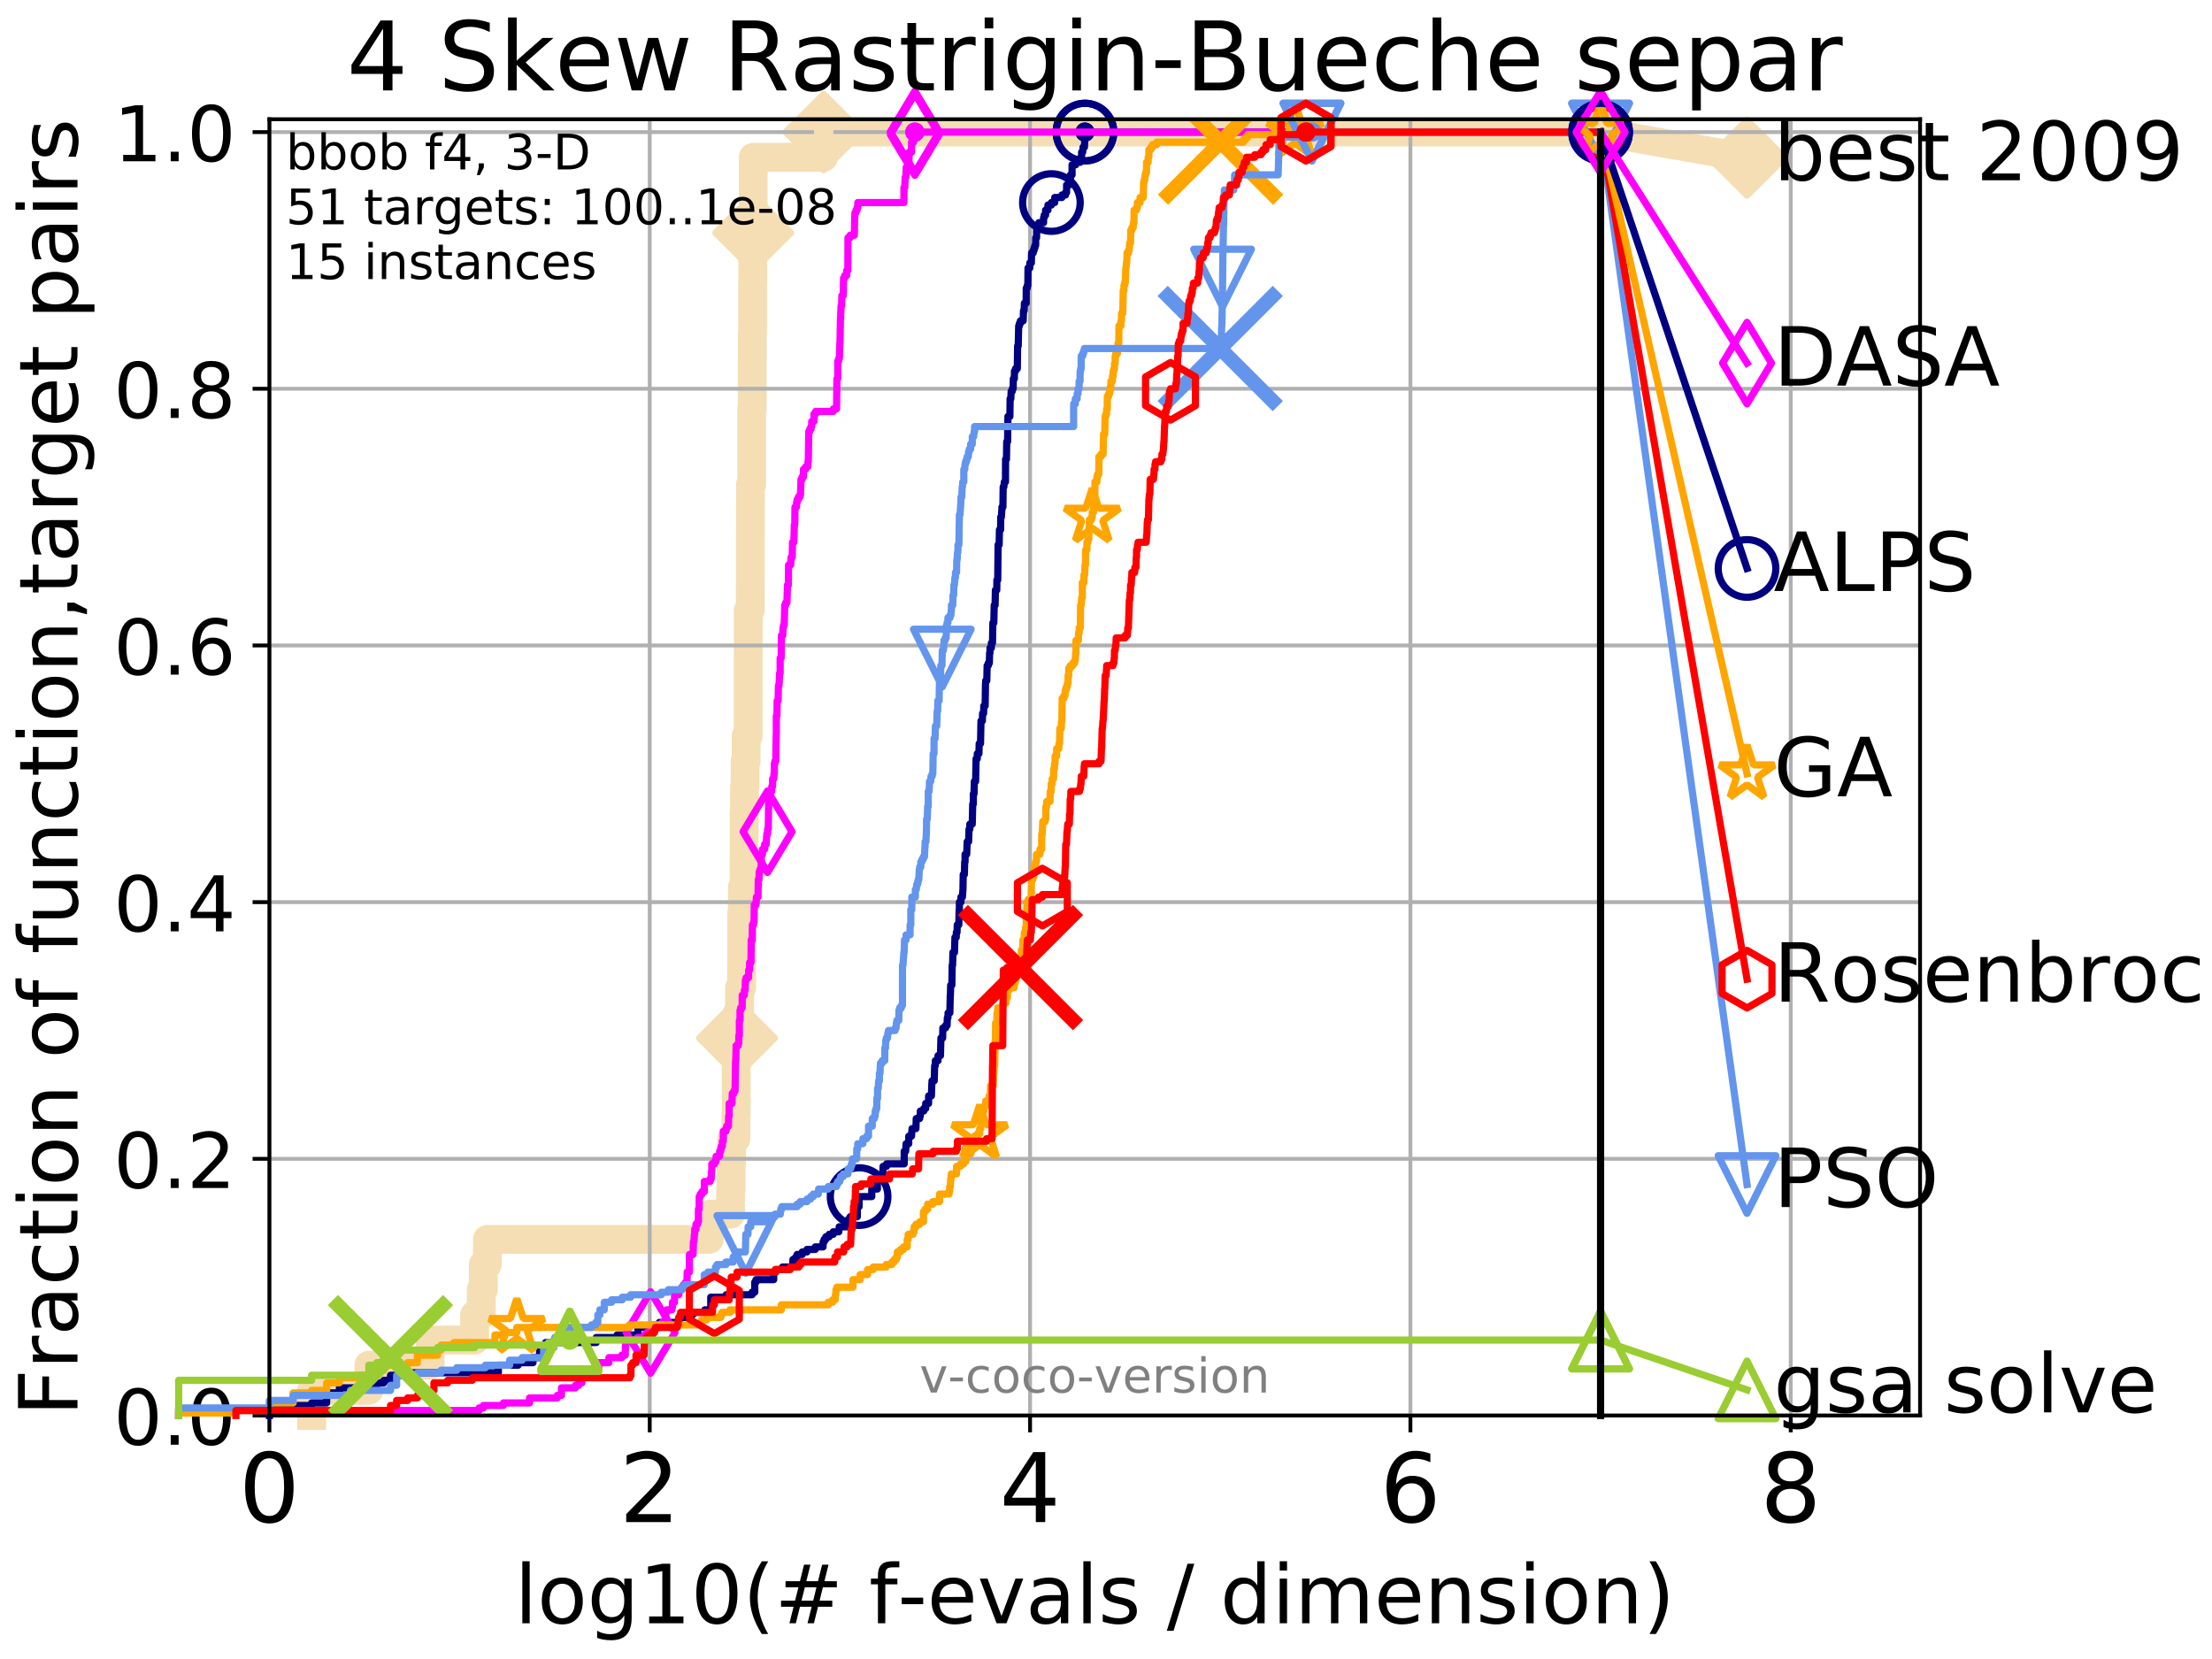 <?xml version="1.0" encoding="utf-8" standalone="no"?>
<!DOCTYPE svg PUBLIC "-//W3C//DTD SVG 1.1//EN"
  "http://www.w3.org/Graphics/SVG/1.1/DTD/svg11.dtd">
<!-- Created with matplotlib (http://matplotlib.org/) -->
<svg height="345.6pt" version="1.1" viewBox="0 0 460.8 345.6" width="460.8pt" xmlns="http://www.w3.org/2000/svg" xmlns:xlink="http://www.w3.org/1999/xlink">
 <defs>
  <style type="text/css">
*{stroke-linecap:butt;stroke-linejoin:round;}
  </style>
 </defs>
 <g id="figure_1">
  <g id="patch_1">
   <path d="M 0 345.6 
L 460.8 345.6 
L 460.8 0 
L 0 0 
z
" style="fill:#ffffff;"/>
  </g>
  <g id="axes_1">
   <g id="patch_2">
    <path d="M 56.12 294.88 
L 399.984 294.88 
L 399.984 24.84 
L 56.12 24.84 
z
" style="fill:#ffffff;"/>
   </g>
   <g id="line2d_1">
    <path d="M 64.909 294.88 
L 64.909 289.638 
L 76.834 289.638 
L 76.834 284.395 
L 89.599 284.395 
L 89.599 279.153 
L 98.872 279.153 
L 98.872 273.91 
L 100.25 273.91 
L 100.25 268.668 
L 100.685 268.668 
L 100.685 263.425 
L 101.525 263.425 
L 101.525 258.183 
L 147.758 258.183 
L 147.758 252.94 
L 152.183 252.94 
L 152.183 247.698 
L 152.291 247.698 
L 152.291 242.455 
L 152.398 242.455 
L 152.398 237.213 
L 153.31 237.213 
L 153.31 231.97 
L 153.37 231.97 
L 153.37 221.485 
L 153.531 221.485 
L 153.531 216.243 
L 153.59 216.243 
L 153.59 211 
L 154.061 211 
L 154.061 205.758 
L 154.5 205.758 
L 154.5 200.515 
L 154.518 200.515 
L 154.518 190.03 
L 154.65 190.03 
L 154.65 184.788 
L 154.983 184.788 
L 154.983 179.546 
L 155.001 179.546 
L 155.001 169.061 
L 155.092 169.061 
L 155.092 163.818 
L 155.219 163.818 
L 155.219 158.576 
L 155.435 158.576 
L 155.435 153.333 
L 155.858 153.333 
L 155.858 137.606 
L 155.875 137.606 
L 155.875 127.121 
L 156.288 127.121 
L 156.288 121.878 
L 156.305 121.878 
L 156.305 111.393 
L 156.322 111.393 
L 156.322 106.151 
L 156.339 106.151 
L 156.339 100.908 
L 156.591 100.908 
L 156.591 85.181 
L 156.707 85.181 
L 156.707 74.696 
L 156.724 74.696 
L 156.724 69.453 
L 156.773 69.453 
L 156.773 58.969 
L 156.806 58.969 
L 156.806 48.484 
L 156.905 48.484 
L 156.905 32.756 
L 171.581 32.756 
L 171.581 27.514 
L 333.43 27.514 
" style="fill:none;stroke:#f5deb3;stroke-linecap:square;stroke-width:6;"/>
   </g>
   <g id="line2d_2">
    <defs>
     <path d="M -0 7.778 
L 7.778 0 
L 0 -7.778 
L -7.778 -0 
z
" id="m2d7f67f5b6" style="stroke:#f5deb3;stroke-linejoin:miter;stroke-width:1.5;"/>
    </defs>
    <g>
     <use style="fill:#f5deb3;stroke:#f5deb3;stroke-linejoin:miter;stroke-width:1.5;" x="153.531" xlink:href="#m2d7f67f5b6" y="216.243"/>
     <use style="fill:#f5deb3;stroke:#f5deb3;stroke-linejoin:miter;stroke-width:1.5;" x="156.905" xlink:href="#m2d7f67f5b6" y="48.484"/>
     <use style="fill:#f5deb3;stroke:#f5deb3;stroke-linejoin:miter;stroke-width:1.5;" x="171.581" xlink:href="#m2d7f67f5b6" y="27.514"/>
     <use style="fill:#f5deb3;stroke:#f5deb3;stroke-linejoin:miter;stroke-width:1.5;" x="171.581" xlink:href="#m2d7f67f5b6" y="27.514"/>
     <use style="fill:#f5deb3;stroke:#f5deb3;stroke-linejoin:miter;stroke-width:1.5;" x="333.43" xlink:href="#m2d7f67f5b6" y="27.514"/>
    </g>
   </g>
   <g id="line2d_3">
    <path style="fill:none;stroke:#f5deb3;stroke-linecap:square;stroke-width:6;"/>
    <g/>
   </g>
   <g id="line2d_4">
    <path d="M 333.43 27.514 
L 363.934 32.861 
" style="fill:none;stroke:#f5deb3;stroke-linecap:square;stroke-width:6;"/>
    <g>
     <use style="fill:#f5deb3;stroke:#f5deb3;stroke-linejoin:miter;stroke-width:1.5;" x="333.43" xlink:href="#m2d7f67f5b6" y="27.514"/>
     <use style="fill:#f5deb3;stroke:#f5deb3;stroke-linejoin:miter;stroke-width:1.5;" x="363.934" xlink:href="#m2d7f67f5b6" y="32.861"/>
    </g>
   </g>
   <g id="matplotlib.axis_1">
    <g id="xtick_1">
     <g id="line2d_5">
      <path clip-path="url(#p0cec2c9e3e)" d="M 56.12 294.88 
L 56.12 24.84 
" style="fill:none;stroke:#b0b0b0;stroke-linecap:square;stroke-width:0.8;"/>
     </g>
     <g id="line2d_6">
      <defs>
       <path d="M 0 0 
L 0 3.5 
" id="mc387b8b055" style="stroke:#000000;stroke-width:0.8;"/>
      </defs>
      <g>
       <use style="stroke:#000000;stroke-width:0.8;" x="56.12" xlink:href="#mc387b8b055" y="294.88"/>
      </g>
     </g>
     <g id="text_1">
      <!-- 0 -->
      <defs>
       <path d="M 31.781 66.406 
Q 24.172 66.406 20.328 58.906 
Q 16.5 51.422 16.5 36.375 
Q 16.5 21.391 20.328 13.891 
Q 24.172 6.391 31.781 6.391 
Q 39.453 6.391 43.281 13.891 
Q 47.125 21.391 47.125 36.375 
Q 47.125 51.422 43.281 58.906 
Q 39.453 66.406 31.781 66.406 
z
M 31.781 74.219 
Q 44.047 74.219 50.516 64.516 
Q 56.984 54.828 56.984 36.375 
Q 56.984 17.969 50.516 8.266 
Q 44.047 -1.422 31.781 -1.422 
Q 19.531 -1.422 13.062 8.266 
Q 6.594 17.969 6.594 36.375 
Q 6.594 54.828 13.062 64.516 
Q 19.531 74.219 31.781 74.219 
z
" id="DejaVuSans-30"/>
      </defs>
      <g transform="translate(49.758 317.077)scale(0.2 -0.2)">
       <use xlink:href="#DejaVuSans-30"/>
      </g>
     </g>
    </g>
    <g id="xtick_2">
     <g id="line2d_7">
      <path clip-path="url(#p0cec2c9e3e)" d="M 135.351 294.88 
L 135.351 24.84 
" style="fill:none;stroke:#b0b0b0;stroke-linecap:square;stroke-width:0.8;"/>
     </g>
     <g id="line2d_8">
      <g>
       <use style="stroke:#000000;stroke-width:0.8;" x="135.351" xlink:href="#mc387b8b055" y="294.88"/>
      </g>
     </g>
     <g id="text_2">
      <!-- 2 -->
      <defs>
       <path d="M 19.188 8.297 
L 53.609 8.297 
L 53.609 0 
L 7.328 0 
L 7.328 8.297 
Q 12.938 14.109 22.625 23.891 
Q 32.328 33.688 34.812 36.531 
Q 39.547 41.844 41.422 45.531 
Q 43.312 49.219 43.312 52.781 
Q 43.312 58.594 39.234 62.25 
Q 35.156 65.922 28.609 65.922 
Q 23.969 65.922 18.812 64.312 
Q 13.672 62.703 7.812 59.422 
L 7.812 69.391 
Q 13.766 71.781 18.938 73 
Q 24.125 74.219 28.422 74.219 
Q 39.75 74.219 46.484 68.547 
Q 53.219 62.891 53.219 53.422 
Q 53.219 48.922 51.531 44.891 
Q 49.859 40.875 45.406 35.406 
Q 44.188 33.984 37.641 27.219 
Q 31.109 20.453 19.188 8.297 
z
" id="DejaVuSans-32"/>
      </defs>
      <g transform="translate(128.989 317.077)scale(0.2 -0.2)">
       <use xlink:href="#DejaVuSans-32"/>
      </g>
     </g>
    </g>
    <g id="xtick_3">
     <g id="line2d_9">
      <path clip-path="url(#p0cec2c9e3e)" d="M 214.583 294.88 
L 214.583 24.84 
" style="fill:none;stroke:#b0b0b0;stroke-linecap:square;stroke-width:0.8;"/>
     </g>
     <g id="line2d_10">
      <g>
       <use style="stroke:#000000;stroke-width:0.8;" x="214.583" xlink:href="#mc387b8b055" y="294.88"/>
      </g>
     </g>
     <g id="text_3">
      <!-- 4 -->
      <defs>
       <path d="M 37.797 64.312 
L 12.891 25.391 
L 37.797 25.391 
z
M 35.203 72.906 
L 47.609 72.906 
L 47.609 25.391 
L 58.016 25.391 
L 58.016 17.188 
L 47.609 17.188 
L 47.609 0 
L 37.797 0 
L 37.797 17.188 
L 4.891 17.188 
L 4.891 26.703 
z
" id="DejaVuSans-34"/>
      </defs>
      <g transform="translate(208.22 317.077)scale(0.2 -0.2)">
       <use xlink:href="#DejaVuSans-34"/>
      </g>
     </g>
    </g>
    <g id="xtick_4">
     <g id="line2d_11">
      <path clip-path="url(#p0cec2c9e3e)" d="M 293.814 294.88 
L 293.814 24.84 
" style="fill:none;stroke:#b0b0b0;stroke-linecap:square;stroke-width:0.8;"/>
     </g>
     <g id="line2d_12">
      <g>
       <use style="stroke:#000000;stroke-width:0.8;" x="293.814" xlink:href="#mc387b8b055" y="294.88"/>
      </g>
     </g>
     <g id="text_4">
      <!-- 6 -->
      <defs>
       <path d="M 33.016 40.375 
Q 26.375 40.375 22.484 35.828 
Q 18.609 31.297 18.609 23.391 
Q 18.609 15.531 22.484 10.953 
Q 26.375 6.391 33.016 6.391 
Q 39.656 6.391 43.531 10.953 
Q 47.406 15.531 47.406 23.391 
Q 47.406 31.297 43.531 35.828 
Q 39.656 40.375 33.016 40.375 
z
M 52.594 71.297 
L 52.594 62.312 
Q 48.875 64.062 45.094 64.984 
Q 41.312 65.922 37.594 65.922 
Q 27.828 65.922 22.672 59.328 
Q 17.531 52.734 16.797 39.406 
Q 19.672 43.656 24.016 45.922 
Q 28.375 48.188 33.594 48.188 
Q 44.578 48.188 50.953 41.516 
Q 57.328 34.859 57.328 23.391 
Q 57.328 12.156 50.688 5.359 
Q 44.047 -1.422 33.016 -1.422 
Q 20.359 -1.422 13.672 8.266 
Q 6.984 17.969 6.984 36.375 
Q 6.984 53.656 15.188 63.938 
Q 23.391 74.219 37.203 74.219 
Q 40.922 74.219 44.703 73.484 
Q 48.484 72.75 52.594 71.297 
z
" id="DejaVuSans-36"/>
      </defs>
      <g transform="translate(287.452 317.077)scale(0.2 -0.2)">
       <use xlink:href="#DejaVuSans-36"/>
      </g>
     </g>
    </g>
    <g id="xtick_5">
     <g id="line2d_13">
      <path clip-path="url(#p0cec2c9e3e)" d="M 373.045 294.88 
L 373.045 24.84 
" style="fill:none;stroke:#b0b0b0;stroke-linecap:square;stroke-width:0.8;"/>
     </g>
     <g id="line2d_14">
      <g>
       <use style="stroke:#000000;stroke-width:0.8;" x="373.045" xlink:href="#mc387b8b055" y="294.88"/>
      </g>
     </g>
     <g id="text_5">
      <!-- 8 -->
      <defs>
       <path d="M 31.781 34.625 
Q 24.75 34.625 20.719 30.859 
Q 16.703 27.094 16.703 20.516 
Q 16.703 13.922 20.719 10.156 
Q 24.75 6.391 31.781 6.391 
Q 38.812 6.391 42.859 10.172 
Q 46.922 13.969 46.922 20.516 
Q 46.922 27.094 42.891 30.859 
Q 38.875 34.625 31.781 34.625 
z
M 21.922 38.812 
Q 15.578 40.375 12.031 44.719 
Q 8.5 49.078 8.5 55.328 
Q 8.5 64.062 14.719 69.141 
Q 20.953 74.219 31.781 74.219 
Q 42.672 74.219 48.875 69.141 
Q 55.078 64.062 55.078 55.328 
Q 55.078 49.078 51.531 44.719 
Q 48 40.375 41.703 38.812 
Q 48.828 37.156 52.797 32.312 
Q 56.781 27.484 56.781 20.516 
Q 56.781 9.906 50.312 4.234 
Q 43.844 -1.422 31.781 -1.422 
Q 19.734 -1.422 13.25 4.234 
Q 6.781 9.906 6.781 20.516 
Q 6.781 27.484 10.781 32.312 
Q 14.797 37.156 21.922 38.812 
z
M 18.312 54.391 
Q 18.312 48.734 21.844 45.562 
Q 25.391 42.391 31.781 42.391 
Q 38.141 42.391 41.719 45.562 
Q 45.312 48.734 45.312 54.391 
Q 45.312 60.062 41.719 63.234 
Q 38.141 66.406 31.781 66.406 
Q 25.391 66.406 21.844 63.234 
Q 18.312 60.062 18.312 54.391 
z
" id="DejaVuSans-38"/>
      </defs>
      <g transform="translate(366.683 317.077)scale(0.2 -0.2)">
       <use xlink:href="#DejaVuSans-38"/>
      </g>
     </g>
    </g>
    <g id="text_6">
     <!-- log10(# f-evals / dimension) -->
     <defs>
      <path d="M 9.422 75.984 
L 18.406 75.984 
L 18.406 0 
L 9.422 0 
z
" id="DejaVuSans-6c"/>
      <path d="M 30.609 48.391 
Q 23.391 48.391 19.188 42.75 
Q 14.984 37.109 14.984 27.297 
Q 14.984 17.484 19.156 11.844 
Q 23.344 6.203 30.609 6.203 
Q 37.797 6.203 41.984 11.859 
Q 46.188 17.531 46.188 27.297 
Q 46.188 37.016 41.984 42.703 
Q 37.797 48.391 30.609 48.391 
z
M 30.609 56 
Q 42.328 56 49.016 48.375 
Q 55.719 40.766 55.719 27.297 
Q 55.719 13.875 49.016 6.219 
Q 42.328 -1.422 30.609 -1.422 
Q 18.844 -1.422 12.172 6.219 
Q 5.516 13.875 5.516 27.297 
Q 5.516 40.766 12.172 48.375 
Q 18.844 56 30.609 56 
z
" id="DejaVuSans-6f"/>
      <path d="M 45.406 27.984 
Q 45.406 37.75 41.375 43.109 
Q 37.359 48.484 30.078 48.484 
Q 22.859 48.484 18.828 43.109 
Q 14.797 37.75 14.797 27.984 
Q 14.797 18.266 18.828 12.891 
Q 22.859 7.516 30.078 7.516 
Q 37.359 7.516 41.375 12.891 
Q 45.406 18.266 45.406 27.984 
z
M 54.391 6.781 
Q 54.391 -7.172 48.188 -13.984 
Q 42 -20.797 29.203 -20.797 
Q 24.469 -20.797 20.266 -20.094 
Q 16.062 -19.391 12.109 -17.922 
L 12.109 -9.188 
Q 16.062 -11.328 19.922 -12.344 
Q 23.781 -13.375 27.781 -13.375 
Q 36.625 -13.375 41.016 -8.766 
Q 45.406 -4.156 45.406 5.172 
L 45.406 9.625 
Q 42.625 4.781 38.281 2.391 
Q 33.938 0 27.875 0 
Q 17.828 0 11.672 7.656 
Q 5.516 15.328 5.516 27.984 
Q 5.516 40.672 11.672 48.328 
Q 17.828 56 27.875 56 
Q 33.938 56 38.281 53.609 
Q 42.625 51.219 45.406 46.391 
L 45.406 54.688 
L 54.391 54.688 
z
" id="DejaVuSans-67"/>
      <path d="M 12.406 8.297 
L 28.516 8.297 
L 28.516 63.922 
L 10.984 60.406 
L 10.984 69.391 
L 28.422 72.906 
L 38.281 72.906 
L 38.281 8.297 
L 54.391 8.297 
L 54.391 0 
L 12.406 0 
z
" id="DejaVuSans-31"/>
      <path d="M 31 75.875 
Q 24.469 64.656 21.281 53.656 
Q 18.109 42.672 18.109 31.391 
Q 18.109 20.125 21.312 9.062 
Q 24.516 -2 31 -13.188 
L 23.188 -13.188 
Q 15.875 -1.703 12.234 9.375 
Q 8.594 20.453 8.594 31.391 
Q 8.594 42.281 12.203 53.312 
Q 15.828 64.359 23.188 75.875 
z
" id="DejaVuSans-28"/>
      <path d="M 51.125 44 
L 36.922 44 
L 32.812 27.688 
L 47.125 27.688 
z
M 43.797 71.781 
L 38.719 51.516 
L 52.984 51.516 
L 58.109 71.781 
L 65.922 71.781 
L 60.891 51.516 
L 76.125 51.516 
L 76.125 44 
L 58.984 44 
L 54.984 27.688 
L 70.516 27.688 
L 70.516 20.219 
L 53.078 20.219 
L 48 0 
L 40.188 0 
L 45.219 20.219 
L 30.906 20.219 
L 25.875 0 
L 18.016 0 
L 23.094 20.219 
L 7.719 20.219 
L 7.719 27.688 
L 24.906 27.688 
L 29 44 
L 13.281 44 
L 13.281 51.516 
L 30.906 51.516 
L 35.891 71.781 
z
" id="DejaVuSans-23"/>
      <path id="DejaVuSans-20"/>
      <path d="M 37.109 75.984 
L 37.109 68.5 
L 28.516 68.5 
Q 23.688 68.5 21.797 66.547 
Q 19.922 64.594 19.922 59.516 
L 19.922 54.688 
L 34.719 54.688 
L 34.719 47.703 
L 19.922 47.703 
L 19.922 0 
L 10.891 0 
L 10.891 47.703 
L 2.297 47.703 
L 2.297 54.688 
L 10.891 54.688 
L 10.891 58.5 
Q 10.891 67.625 15.141 71.797 
Q 19.391 75.984 28.609 75.984 
z
" id="DejaVuSans-66"/>
      <path d="M 4.891 31.391 
L 31.203 31.391 
L 31.203 23.391 
L 4.891 23.391 
z
" id="DejaVuSans-2d"/>
      <path d="M 56.203 29.594 
L 56.203 25.203 
L 14.891 25.203 
Q 15.484 15.922 20.484 11.062 
Q 25.484 6.203 34.422 6.203 
Q 39.594 6.203 44.453 7.469 
Q 49.312 8.734 54.109 11.281 
L 54.109 2.781 
Q 49.266 0.734 44.188 -0.344 
Q 39.109 -1.422 33.891 -1.422 
Q 20.797 -1.422 13.156 6.188 
Q 5.516 13.812 5.516 26.812 
Q 5.516 40.234 12.766 48.109 
Q 20.016 56 32.328 56 
Q 43.359 56 49.781 48.891 
Q 56.203 41.797 56.203 29.594 
z
M 47.219 32.234 
Q 47.125 39.594 43.094 43.984 
Q 39.062 48.391 32.422 48.391 
Q 24.906 48.391 20.391 44.141 
Q 15.875 39.891 15.188 32.172 
z
" id="DejaVuSans-65"/>
      <path d="M 2.984 54.688 
L 12.5 54.688 
L 29.594 8.797 
L 46.688 54.688 
L 56.203 54.688 
L 35.688 0 
L 23.484 0 
z
" id="DejaVuSans-76"/>
      <path d="M 34.281 27.484 
Q 23.391 27.484 19.188 25 
Q 14.984 22.516 14.984 16.5 
Q 14.984 11.719 18.141 8.906 
Q 21.297 6.109 26.703 6.109 
Q 34.188 6.109 38.703 11.406 
Q 43.219 16.703 43.219 25.484 
L 43.219 27.484 
z
M 52.203 31.203 
L 52.203 0 
L 43.219 0 
L 43.219 8.297 
Q 40.141 3.328 35.547 0.953 
Q 30.953 -1.422 24.312 -1.422 
Q 15.922 -1.422 10.953 3.297 
Q 6 8.016 6 15.922 
Q 6 25.141 12.172 29.828 
Q 18.359 34.516 30.609 34.516 
L 43.219 34.516 
L 43.219 35.406 
Q 43.219 41.609 39.141 45 
Q 35.062 48.391 27.688 48.391 
Q 23 48.391 18.547 47.266 
Q 14.109 46.141 10.016 43.891 
L 10.016 52.203 
Q 14.938 54.109 19.578 55.047 
Q 24.219 56 28.609 56 
Q 40.484 56 46.344 49.844 
Q 52.203 43.703 52.203 31.203 
z
" id="DejaVuSans-61"/>
      <path d="M 44.281 53.078 
L 44.281 44.578 
Q 40.484 46.531 36.375 47.5 
Q 32.281 48.484 27.875 48.484 
Q 21.188 48.484 17.844 46.438 
Q 14.5 44.391 14.5 40.281 
Q 14.5 37.156 16.891 35.375 
Q 19.281 33.594 26.516 31.984 
L 29.594 31.297 
Q 39.156 29.25 43.188 25.516 
Q 47.219 21.781 47.219 15.094 
Q 47.219 7.469 41.188 3.016 
Q 35.156 -1.422 24.609 -1.422 
Q 20.219 -1.422 15.453 -0.562 
Q 10.688 0.297 5.422 2 
L 5.422 11.281 
Q 10.406 8.688 15.234 7.391 
Q 20.062 6.109 24.812 6.109 
Q 31.156 6.109 34.562 8.281 
Q 37.984 10.453 37.984 14.406 
Q 37.984 18.062 35.516 20.016 
Q 33.062 21.969 24.703 23.781 
L 21.578 24.516 
Q 13.234 26.266 9.516 29.906 
Q 5.812 33.547 5.812 39.891 
Q 5.812 47.609 11.281 51.797 
Q 16.75 56 26.812 56 
Q 31.781 56 36.172 55.266 
Q 40.578 54.547 44.281 53.078 
z
" id="DejaVuSans-73"/>
      <path d="M 25.391 72.906 
L 33.688 72.906 
L 8.297 -9.281 
L 0 -9.281 
z
" id="DejaVuSans-2f"/>
      <path d="M 45.406 46.391 
L 45.406 75.984 
L 54.391 75.984 
L 54.391 0 
L 45.406 0 
L 45.406 8.203 
Q 42.578 3.328 38.25 0.953 
Q 33.938 -1.422 27.875 -1.422 
Q 17.969 -1.422 11.734 6.484 
Q 5.516 14.406 5.516 27.297 
Q 5.516 40.188 11.734 48.094 
Q 17.969 56 27.875 56 
Q 33.938 56 38.25 53.625 
Q 42.578 51.266 45.406 46.391 
z
M 14.797 27.297 
Q 14.797 17.391 18.875 11.75 
Q 22.953 6.109 30.078 6.109 
Q 37.203 6.109 41.297 11.75 
Q 45.406 17.391 45.406 27.297 
Q 45.406 37.203 41.297 42.844 
Q 37.203 48.484 30.078 48.484 
Q 22.953 48.484 18.875 42.844 
Q 14.797 37.203 14.797 27.297 
z
" id="DejaVuSans-64"/>
      <path d="M 9.422 54.688 
L 18.406 54.688 
L 18.406 0 
L 9.422 0 
z
M 9.422 75.984 
L 18.406 75.984 
L 18.406 64.594 
L 9.422 64.594 
z
" id="DejaVuSans-69"/>
      <path d="M 52 44.188 
Q 55.375 50.25 60.062 53.125 
Q 64.75 56 71.094 56 
Q 79.641 56 84.281 50.016 
Q 88.922 44.047 88.922 33.016 
L 88.922 0 
L 79.891 0 
L 79.891 32.719 
Q 79.891 40.578 77.094 44.375 
Q 74.312 48.188 68.609 48.188 
Q 61.625 48.188 57.562 43.547 
Q 53.516 38.922 53.516 30.906 
L 53.516 0 
L 44.484 0 
L 44.484 32.719 
Q 44.484 40.625 41.703 44.406 
Q 38.922 48.188 33.109 48.188 
Q 26.219 48.188 22.156 43.531 
Q 18.109 38.875 18.109 30.906 
L 18.109 0 
L 9.078 0 
L 9.078 54.688 
L 18.109 54.688 
L 18.109 46.188 
Q 21.188 51.219 25.484 53.609 
Q 29.781 56 35.688 56 
Q 41.656 56 45.828 52.969 
Q 50 49.953 52 44.188 
z
" id="DejaVuSans-6d"/>
      <path d="M 54.891 33.016 
L 54.891 0 
L 45.906 0 
L 45.906 32.719 
Q 45.906 40.484 42.875 44.328 
Q 39.844 48.188 33.797 48.188 
Q 26.516 48.188 22.312 43.547 
Q 18.109 38.922 18.109 30.906 
L 18.109 0 
L 9.078 0 
L 9.078 54.688 
L 18.109 54.688 
L 18.109 46.188 
Q 21.344 51.125 25.703 53.562 
Q 30.078 56 35.797 56 
Q 45.219 56 50.047 50.172 
Q 54.891 44.344 54.891 33.016 
z
" id="DejaVuSans-6e"/>
      <path d="M 8.016 75.875 
L 15.828 75.875 
Q 23.141 64.359 26.781 53.312 
Q 30.422 42.281 30.422 31.391 
Q 30.422 20.453 26.781 9.375 
Q 23.141 -1.703 15.828 -13.188 
L 8.016 -13.188 
Q 14.5 -2 17.703 9.062 
Q 20.906 20.125 20.906 31.391 
Q 20.906 42.672 17.703 53.656 
Q 14.5 64.656 8.016 75.875 
z
" id="DejaVuSans-29"/>
     </defs>
     <g transform="translate(107.211 338.154)scale(0.17 -0.17)">
      <use xlink:href="#DejaVuSans-6c"/>
      <use x="27.783" xlink:href="#DejaVuSans-6f"/>
      <use x="88.965" xlink:href="#DejaVuSans-67"/>
      <use x="152.441" xlink:href="#DejaVuSans-31"/>
      <use x="216.064" xlink:href="#DejaVuSans-30"/>
      <use x="279.688" xlink:href="#DejaVuSans-28"/>
      <use x="318.701" xlink:href="#DejaVuSans-23"/>
      <use x="402.49" xlink:href="#DejaVuSans-20"/>
      <use x="434.277" xlink:href="#DejaVuSans-66"/>
      <use x="469.404" xlink:href="#DejaVuSans-2d"/>
      <use x="505.488" xlink:href="#DejaVuSans-65"/>
      <use x="567.012" xlink:href="#DejaVuSans-76"/>
      <use x="626.191" xlink:href="#DejaVuSans-61"/>
      <use x="687.471" xlink:href="#DejaVuSans-6c"/>
      <use x="715.254" xlink:href="#DejaVuSans-73"/>
      <use x="767.354" xlink:href="#DejaVuSans-20"/>
      <use x="799.141" xlink:href="#DejaVuSans-2f"/>
      <use x="832.832" xlink:href="#DejaVuSans-20"/>
      <use x="864.619" xlink:href="#DejaVuSans-64"/>
      <use x="928.096" xlink:href="#DejaVuSans-69"/>
      <use x="955.879" xlink:href="#DejaVuSans-6d"/>
      <use x="1053.291" xlink:href="#DejaVuSans-65"/>
      <use x="1114.814" xlink:href="#DejaVuSans-6e"/>
      <use x="1178.193" xlink:href="#DejaVuSans-73"/>
      <use x="1230.293" xlink:href="#DejaVuSans-69"/>
      <use x="1258.076" xlink:href="#DejaVuSans-6f"/>
      <use x="1319.258" xlink:href="#DejaVuSans-6e"/>
      <use x="1382.637" xlink:href="#DejaVuSans-29"/>
     </g>
    </g>
   </g>
   <g id="matplotlib.axis_2">
    <g id="ytick_1">
     <g id="line2d_15">
      <path clip-path="url(#p0cec2c9e3e)" d="M 56.12 294.88 
L 399.984 294.88 
" style="fill:none;stroke:#b0b0b0;stroke-linecap:square;stroke-width:0.8;"/>
     </g>
     <g id="line2d_16">
      <defs>
       <path d="M 0 0 
L -3.5 0 
" id="m4ac90b86de" style="stroke:#000000;stroke-width:0.8;"/>
      </defs>
      <g>
       <use style="stroke:#000000;stroke-width:0.8;" x="56.12" xlink:href="#m4ac90b86de" y="294.88"/>
      </g>
     </g>
     <g id="text_7">
      <!-- 0.0 -->
      <defs>
       <path d="M 10.688 12.406 
L 21 12.406 
L 21 0 
L 10.688 0 
z
" id="DejaVuSans-2e"/>
      </defs>
      <g transform="translate(23.675 300.959)scale(0.16 -0.16)">
       <use xlink:href="#DejaVuSans-30"/>
       <use x="63.623" xlink:href="#DejaVuSans-2e"/>
       <use x="95.41" xlink:href="#DejaVuSans-30"/>
      </g>
     </g>
    </g>
    <g id="ytick_2">
     <g id="line2d_17">
      <path clip-path="url(#p0cec2c9e3e)" d="M 56.12 241.407 
L 399.984 241.407 
" style="fill:none;stroke:#b0b0b0;stroke-linecap:square;stroke-width:0.8;"/>
     </g>
     <g id="line2d_18">
      <g>
       <use style="stroke:#000000;stroke-width:0.8;" x="56.12" xlink:href="#m4ac90b86de" y="241.407"/>
      </g>
     </g>
     <g id="text_8">
      <!-- 0.2 -->
      <g transform="translate(23.675 247.485)scale(0.16 -0.16)">
       <use xlink:href="#DejaVuSans-30"/>
       <use x="63.623" xlink:href="#DejaVuSans-2e"/>
       <use x="95.41" xlink:href="#DejaVuSans-32"/>
      </g>
     </g>
    </g>
    <g id="ytick_3">
     <g id="line2d_19">
      <path clip-path="url(#p0cec2c9e3e)" d="M 56.12 187.933 
L 399.984 187.933 
" style="fill:none;stroke:#b0b0b0;stroke-linecap:square;stroke-width:0.8;"/>
     </g>
     <g id="line2d_20">
      <g>
       <use style="stroke:#000000;stroke-width:0.8;" x="56.12" xlink:href="#m4ac90b86de" y="187.933"/>
      </g>
     </g>
     <g id="text_9">
      <!-- 0.4 -->
      <g transform="translate(23.675 194.012)scale(0.16 -0.16)">
       <use xlink:href="#DejaVuSans-30"/>
       <use x="63.623" xlink:href="#DejaVuSans-2e"/>
       <use x="95.41" xlink:href="#DejaVuSans-34"/>
      </g>
     </g>
    </g>
    <g id="ytick_4">
     <g id="line2d_21">
      <path clip-path="url(#p0cec2c9e3e)" d="M 56.12 134.46 
L 399.984 134.46 
" style="fill:none;stroke:#b0b0b0;stroke-linecap:square;stroke-width:0.8;"/>
     </g>
     <g id="line2d_22">
      <g>
       <use style="stroke:#000000;stroke-width:0.8;" x="56.12" xlink:href="#m4ac90b86de" y="134.46"/>
      </g>
     </g>
     <g id="text_10">
      <!-- 0.6 -->
      <g transform="translate(23.675 140.539)scale(0.16 -0.16)">
       <use xlink:href="#DejaVuSans-30"/>
       <use x="63.623" xlink:href="#DejaVuSans-2e"/>
       <use x="95.41" xlink:href="#DejaVuSans-36"/>
      </g>
     </g>
    </g>
    <g id="ytick_5">
     <g id="line2d_23">
      <path clip-path="url(#p0cec2c9e3e)" d="M 56.12 80.987 
L 399.984 80.987 
" style="fill:none;stroke:#b0b0b0;stroke-linecap:square;stroke-width:0.8;"/>
     </g>
     <g id="line2d_24">
      <g>
       <use style="stroke:#000000;stroke-width:0.8;" x="56.12" xlink:href="#m4ac90b86de" y="80.987"/>
      </g>
     </g>
     <g id="text_11">
      <!-- 0.8 -->
      <g transform="translate(23.675 87.066)scale(0.16 -0.16)">
       <use xlink:href="#DejaVuSans-30"/>
       <use x="63.623" xlink:href="#DejaVuSans-2e"/>
       <use x="95.41" xlink:href="#DejaVuSans-38"/>
      </g>
     </g>
    </g>
    <g id="ytick_6">
     <g id="line2d_25">
      <path clip-path="url(#p0cec2c9e3e)" d="M 56.12 27.514 
L 399.984 27.514 
" style="fill:none;stroke:#b0b0b0;stroke-linecap:square;stroke-width:0.8;"/>
     </g>
     <g id="line2d_26">
      <g>
       <use style="stroke:#000000;stroke-width:0.8;" x="56.12" xlink:href="#m4ac90b86de" y="27.514"/>
      </g>
     </g>
     <g id="text_12">
      <!-- 1.0 -->
      <g transform="translate(23.675 33.592)scale(0.16 -0.16)">
       <use xlink:href="#DejaVuSans-31"/>
       <use x="63.623" xlink:href="#DejaVuSans-2e"/>
       <use x="95.41" xlink:href="#DejaVuSans-30"/>
      </g>
     </g>
    </g>
    <g id="text_13">
     <!-- Fraction of function,target pairs -->
     <defs>
      <path d="M 9.812 72.906 
L 51.703 72.906 
L 51.703 64.594 
L 19.672 64.594 
L 19.672 43.109 
L 48.578 43.109 
L 48.578 34.812 
L 19.672 34.812 
L 19.672 0 
L 9.812 0 
z
" id="DejaVuSans-46"/>
      <path d="M 41.109 46.297 
Q 39.594 47.172 37.812 47.578 
Q 36.031 48 33.891 48 
Q 26.266 48 22.188 43.047 
Q 18.109 38.094 18.109 28.812 
L 18.109 0 
L 9.078 0 
L 9.078 54.688 
L 18.109 54.688 
L 18.109 46.188 
Q 20.953 51.172 25.484 53.578 
Q 30.031 56 36.531 56 
Q 37.453 56 38.578 55.875 
Q 39.703 55.766 41.062 55.516 
z
" id="DejaVuSans-72"/>
      <path d="M 48.781 52.594 
L 48.781 44.188 
Q 44.969 46.297 41.141 47.344 
Q 37.312 48.391 33.406 48.391 
Q 24.656 48.391 19.812 42.844 
Q 14.984 37.312 14.984 27.297 
Q 14.984 17.281 19.812 11.734 
Q 24.656 6.203 33.406 6.203 
Q 37.312 6.203 41.141 7.25 
Q 44.969 8.297 48.781 10.406 
L 48.781 2.094 
Q 45.016 0.344 40.984 -0.531 
Q 36.969 -1.422 32.422 -1.422 
Q 20.062 -1.422 12.781 6.344 
Q 5.516 14.109 5.516 27.297 
Q 5.516 40.672 12.859 48.328 
Q 20.219 56 33.016 56 
Q 37.156 56 41.109 55.141 
Q 45.062 54.297 48.781 52.594 
z
" id="DejaVuSans-63"/>
      <path d="M 18.312 70.219 
L 18.312 54.688 
L 36.812 54.688 
L 36.812 47.703 
L 18.312 47.703 
L 18.312 18.016 
Q 18.312 11.328 20.141 9.422 
Q 21.969 7.516 27.594 7.516 
L 36.812 7.516 
L 36.812 0 
L 27.594 0 
Q 17.188 0 13.234 3.875 
Q 9.281 7.766 9.281 18.016 
L 9.281 47.703 
L 2.688 47.703 
L 2.688 54.688 
L 9.281 54.688 
L 9.281 70.219 
z
" id="DejaVuSans-74"/>
      <path d="M 8.5 21.578 
L 8.5 54.688 
L 17.484 54.688 
L 17.484 21.922 
Q 17.484 14.156 20.5 10.266 
Q 23.531 6.391 29.594 6.391 
Q 36.859 6.391 41.078 11.031 
Q 45.312 15.672 45.312 23.688 
L 45.312 54.688 
L 54.297 54.688 
L 54.297 0 
L 45.312 0 
L 45.312 8.406 
Q 42.047 3.422 37.719 1 
Q 33.406 -1.422 27.688 -1.422 
Q 18.266 -1.422 13.375 4.438 
Q 8.5 10.297 8.5 21.578 
z
M 31.109 56 
z
" id="DejaVuSans-75"/>
      <path d="M 11.719 12.406 
L 22.016 12.406 
L 22.016 4 
L 14.016 -11.625 
L 7.719 -11.625 
L 11.719 4 
z
" id="DejaVuSans-2c"/>
      <path d="M 18.109 8.203 
L 18.109 -20.797 
L 9.078 -20.797 
L 9.078 54.688 
L 18.109 54.688 
L 18.109 46.391 
Q 20.953 51.266 25.266 53.625 
Q 29.594 56 35.594 56 
Q 45.562 56 51.781 48.094 
Q 58.016 40.188 58.016 27.297 
Q 58.016 14.406 51.781 6.484 
Q 45.562 -1.422 35.594 -1.422 
Q 29.594 -1.422 25.266 0.953 
Q 20.953 3.328 18.109 8.203 
z
M 48.688 27.297 
Q 48.688 37.203 44.609 42.844 
Q 40.531 48.484 33.406 48.484 
Q 26.266 48.484 22.188 42.844 
Q 18.109 37.203 18.109 27.297 
Q 18.109 17.391 22.188 11.75 
Q 26.266 6.109 33.406 6.109 
Q 40.531 6.109 44.609 11.75 
Q 48.688 17.391 48.688 27.297 
z
" id="DejaVuSans-70"/>
     </defs>
     <g transform="translate(16.14 294.999)rotate(-90)scale(0.17 -0.17)">
      <use xlink:href="#DejaVuSans-46"/>
      <use x="57.41" xlink:href="#DejaVuSans-72"/>
      <use x="98.523" xlink:href="#DejaVuSans-61"/>
      <use x="159.803" xlink:href="#DejaVuSans-63"/>
      <use x="214.783" xlink:href="#DejaVuSans-74"/>
      <use x="253.992" xlink:href="#DejaVuSans-69"/>
      <use x="281.775" xlink:href="#DejaVuSans-6f"/>
      <use x="342.957" xlink:href="#DejaVuSans-6e"/>
      <use x="406.336" xlink:href="#DejaVuSans-20"/>
      <use x="438.123" xlink:href="#DejaVuSans-6f"/>
      <use x="499.305" xlink:href="#DejaVuSans-66"/>
      <use x="534.51" xlink:href="#DejaVuSans-20"/>
      <use x="566.297" xlink:href="#DejaVuSans-66"/>
      <use x="601.502" xlink:href="#DejaVuSans-75"/>
      <use x="664.881" xlink:href="#DejaVuSans-6e"/>
      <use x="728.26" xlink:href="#DejaVuSans-63"/>
      <use x="783.24" xlink:href="#DejaVuSans-74"/>
      <use x="822.449" xlink:href="#DejaVuSans-69"/>
      <use x="850.232" xlink:href="#DejaVuSans-6f"/>
      <use x="911.414" xlink:href="#DejaVuSans-6e"/>
      <use x="974.793" xlink:href="#DejaVuSans-2c"/>
      <use x="1006.58" xlink:href="#DejaVuSans-74"/>
      <use x="1045.789" xlink:href="#DejaVuSans-61"/>
      <use x="1107.068" xlink:href="#DejaVuSans-72"/>
      <use x="1148.166" xlink:href="#DejaVuSans-67"/>
      <use x="1211.643" xlink:href="#DejaVuSans-65"/>
      <use x="1273.166" xlink:href="#DejaVuSans-74"/>
      <use x="1312.375" xlink:href="#DejaVuSans-20"/>
      <use x="1344.162" xlink:href="#DejaVuSans-70"/>
      <use x="1407.639" xlink:href="#DejaVuSans-61"/>
      <use x="1468.918" xlink:href="#DejaVuSans-69"/>
      <use x="1496.701" xlink:href="#DejaVuSans-72"/>
      <use x="1537.814" xlink:href="#DejaVuSans-73"/>
     </g>
    </g>
   </g>
   <g id="line2d_27">
    <defs>
     <path d="M 0 1.5 
C 0.398 1.5 0.779 1.342 1.061 1.061 
C 1.342 0.779 1.5 0.398 1.5 0 
C 1.5 -0.398 1.342 -0.779 1.061 -1.061 
C 0.779 -1.342 0.398 -1.5 0 -1.5 
C -0.398 -1.5 -0.779 -1.342 -1.061 -1.061 
C -1.342 -0.779 -1.5 -0.398 -1.5 0 
C -1.5 0.398 -1.342 0.779 -1.061 1.061 
C -0.779 1.342 -0.398 1.5 0 1.5 
z
" id="m0290f4a362" style="stroke:#f5deb3;"/>
    </defs>
    <g>
     <use style="fill:#f5deb3;stroke:#f5deb3;" x="171.581" xlink:href="#m0290f4a362" y="27.514"/>
     <use style="fill:#f5deb3;stroke:#f5deb3;" x="171.581" xlink:href="#m0290f4a362" y="27.514"/>
    </g>
   </g>
   <g id="line2d_28">
    <defs>
     <path d="M 0 1.5 
C 0.398 1.5 0.779 1.342 1.061 1.061 
C 1.342 0.779 1.5 0.398 1.5 0 
C 1.5 -0.398 1.342 -0.779 1.061 -1.061 
C 0.779 -1.342 0.398 -1.5 0 -1.5 
C -0.398 -1.5 -0.779 -1.342 -1.061 -1.061 
C -1.342 -0.779 -1.5 -0.398 -1.5 0 
C -1.5 0.398 -1.342 0.779 -1.061 1.061 
C -0.779 1.342 -0.398 1.5 0 1.5 
z
" id="m96df24d6ee" style="stroke:#000080;"/>
    </defs>
    <g>
     <use style="fill:#000080;stroke:#000080;" x="226.016" xlink:href="#m96df24d6ee" y="27.514"/>
     <use style="fill:#000080;stroke:#000080;" x="226.016" xlink:href="#m96df24d6ee" y="27.514"/>
    </g>
   </g>
   <g id="line2d_29">
    <path d="M 56.12 294.88 
L 56.12 292.783 
L 64.909 292.783 
L 64.909 292.259 
L 68.046 292.259 
L 68.046 290.162 
L 70.698 290.162 
L 70.698 289.113 
L 78.474 289.113 
L 78.474 288.065 
L 79.971 288.065 
L 79.971 287.541 
L 81.348 287.541 
L 81.348 286.492 
L 84.921 286.492 
L 84.921 285.968 
L 103.822 285.968 
L 103.822 284.395 
L 107.946 284.395 
L 107.946 283.871 
L 111.035 283.871 
L 111.035 282.822 
L 112.394 282.822 
L 112.394 281.25 
L 113.45 281.25 
L 113.45 280.725 
L 113.654 280.725 
L 113.654 279.677 
L 124.211 279.677 
L 124.211 278.628 
L 128.547 278.628 
L 128.547 278.104 
L 132.889 278.104 
L 132.889 276.531 
L 137.352 276.531 
L 137.352 275.483 
L 141.545 275.483 
L 141.545 274.434 
L 143.221 274.434 
L 143.221 273.91 
L 144.311 273.91 
L 144.311 273.386 
L 146.841 273.386 
L 146.841 272.862 
L 148.062 272.862 
L 148.062 270.24 
L 151.276 270.24 
L 151.276 269.716 
L 156.674 269.716 
L 156.674 269.192 
L 157.23 269.192 
L 157.23 267.095 
L 157.485 267.095 
L 157.485 266.571 
L 161.178 266.571 
L 161.178 264.998 
L 161.607 264.998 
L 161.607 264.474 
L 163.007 264.474 
L 163.007 263.949 
L 165.093 263.949 
L 165.185 262.377 
L 165.762 262.377 
L 165.762 261.852 
L 166.063 261.852 
L 166.063 261.328 
L 167.127 261.328 
L 167.127 260.804 
L 168.111 260.804 
L 168.111 260.28 
L 169.833 260.28 
L 169.833 259.755 
L 171.454 259.755 
L 171.469 258.707 
L 171.685 258.707 
L 171.685 258.183 
L 172.035 258.183 
L 172.035 257.658 
L 172.715 257.658 
L 172.715 257.134 
L 173.576 257.134 
L 173.576 256.61 
L 174.736 256.61 
L 174.823 255.561 
L 176.638 255.561 
L 176.726 253.989 
L 177.115 253.989 
L 177.115 253.464 
L 178.594 253.464 
L 178.598 251.367 
L 178.966 251.367 
L 178.966 249.27 
L 181.607 249.27 
L 181.607 247.698 
L 182.779 247.698 
L 182.779 245.601 
L 182.982 245.601 
L 182.982 245.076 
L 183.889 245.076 
L 183.958 242.979 
L 184.683 242.979 
L 184.683 242.455 
L 188.362 242.455 
L 188.362 239.834 
L 188.667 239.834 
L 188.76 238.261 
L 189.307 238.261 
L 189.31 236.689 
L 189.883 236.689 
L 189.993 235.116 
L 190.805 235.116 
L 190.866 233.019 
L 191.586 233.019 
L 191.586 232.495 
L 191.721 232.495 
L 191.721 231.446 
L 192.444 231.446 
L 192.444 230.922 
L 192.834 230.922 
L 192.834 229.873 
L 193.445 229.873 
L 193.445 228.301 
L 194.026 228.301 
L 194.119 225.679 
L 194.159 225.679 
L 194.159 225.155 
L 194.615 225.155 
L 194.708 222.01 
L 194.833 222.01 
L 194.851 220.961 
L 195.409 220.961 
L 195.409 219.913 
L 195.915 219.913 
L 196.012 216.243 
L 196.371 216.243 
L 196.412 214.146 
L 196.977 214.146 
L 196.977 213.622 
L 197.293 213.622 
L 197.343 212.049 
L 197.464 212.049 
L 197.506 211 
L 197.874 211 
L 197.955 207.331 
L 197.987 207.331 
L 198.038 205.234 
L 198.287 205.234 
L 198.363 201.04 
L 198.444 201.04 
L 198.507 198.418 
L 198.835 198.418 
L 198.932 195.273 
L 199.204 195.273 
L 199.225 194.224 
L 199.365 194.224 
L 199.42 192.652 
L 199.735 192.652 
L 199.804 189.506 
L 199.858 189.506 
L 199.858 187.933 
L 200.178 187.933 
L 200.178 186.885 
L 200.483 186.885 
L 200.593 185.312 
L 200.602 185.312 
L 200.656 182.167 
L 200.895 182.167 
L 200.966 179.546 
L 201.042 179.546 
L 201.045 177.973 
L 201.378 177.973 
L 201.481 175.352 
L 201.775 175.352 
L 201.867 172.73 
L 202.034 172.73 
L 202.034 171.682 
L 202.535 171.682 
L 202.637 167.488 
L 202.764 167.488 
L 202.764 165.391 
L 202.907 165.391 
L 202.979 162.77 
L 203.238 162.77 
L 203.336 158.051 
L 203.584 158.051 
L 203.587 157.003 
L 203.928 157.003 
L 203.983 154.906 
L 204.258 154.906 
L 204.356 150.188 
L 204.653 150.188 
L 204.685 148.615 
L 204.903 148.615 
L 204.941 147.042 
L 205.221 147.042 
L 205.297 142.324 
L 205.334 142.324 
L 205.334 141.8 
L 205.568 141.8 
L 205.638 138.654 
L 205.878 138.654 
L 205.878 138.13 
L 206.098 138.13 
L 206.152 136.033 
L 206.226 136.033 
L 206.237 134.984 
L 206.521 134.984 
L 206.521 133.936 
L 206.755 133.936 
L 206.834 129.742 
L 207.035 129.742 
L 207.112 126.072 
L 207.295 126.072 
L 207.362 122.927 
L 207.641 122.927 
L 207.673 120.83 
L 207.843 120.83 
L 207.92 113.49 
L 208.139 113.49 
L 208.203 110.345 
L 208.448 110.345 
L 208.465 107.724 
L 208.601 107.724 
L 208.701 106.151 
L 208.723 106.151 
L 208.723 105.627 
L 208.922 105.627 
L 208.978 101.433 
L 209.121 101.433 
L 209.224 100.384 
L 209.458 100.384 
L 209.478 95.666 
L 209.665 95.666 
L 209.721 91.996 
L 209.899 91.996 
L 209.971 86.754 
L 210.378 86.754 
L 210.426 83.084 
L 210.571 83.084 
L 210.644 81.511 
L 210.873 81.511 
L 210.873 80.987 
L 211.046 80.987 
L 211.098 78.89 
L 211.305 78.89 
L 211.328 77.317 
L 211.551 77.317 
L 211.551 76.793 
L 211.926 76.793 
L 211.988 72.075 
L 212.112 72.075 
L 212.211 67.881 
L 212.368 67.881 
L 212.368 67.356 
L 212.572 67.356 
L 212.572 66.832 
L 213.144 66.832 
L 213.216 64.735 
L 213.359 64.735 
L 213.402 63.163 
L 213.77 63.163 
L 213.786 60.017 
L 213.988 60.017 
L 213.988 59.493 
L 214.112 59.493 
L 214.156 55.823 
L 214.529 55.823 
L 214.529 54.775 
L 214.848 54.775 
L 214.895 52.678 
L 215.243 52.678 
L 215.243 52.153 
L 215.427 52.153 
L 215.427 51.629 
L 215.594 51.629 
L 215.594 51.105 
L 215.751 51.105 
L 215.751 49.532 
L 215.943 49.532 
L 215.943 47.959 
L 216.286 47.959 
L 216.286 46.911 
L 216.407 46.911 
L 216.407 46.387 
L 217.398 46.387 
L 217.398 45.338 
L 217.528 45.338 
L 217.528 44.814 
L 217.814 44.814 
L 217.814 43.765 
L 218.303 43.765 
L 218.303 42.717 
L 219.025 42.717 
L 219.025 42.193 
L 219.718 42.193 
L 219.718 41.144 
L 221.218 41.144 
L 221.218 40.62 
L 221.964 40.62 
L 221.964 40.096 
L 222.189 40.096 
L 222.189 38.523 
L 222.793 38.523 
L 222.793 37.999 
L 222.992 37.999 
L 222.992 36.426 
L 223.332 36.426 
L 223.332 34.329 
L 224.091 34.329 
L 224.091 33.805 
L 225.037 33.805 
L 225.147 32.756 
L 225.318 32.756 
L 225.318 31.708 
L 225.542 31.708 
L 225.618 30.659 
L 225.916 30.659 
L 226.016 27.514 
L 333.43 27.514 
L 333.43 27.514 
" style="fill:none;stroke:#000080;stroke-linecap:square;stroke-width:1.5;"/>
   </g>
   <g id="line2d_30">
    <defs>
     <path d="M 0 6 
C 1.591 6 3.117 5.368 4.243 4.243 
C 5.368 3.117 6 1.591 6 0 
C 6 -1.591 5.368 -3.117 4.243 -4.243 
C 3.117 -5.368 1.591 -6 0 -6 
C -1.591 -6 -3.117 -5.368 -4.243 -4.243 
C -5.368 -3.117 -6 -1.591 -6 0 
C -6 1.591 -5.368 3.117 -4.243 4.243 
C -3.117 5.368 -1.591 6 0 6 
z
" id="m6f0bd1a9c7" style="stroke:#000080;stroke-width:1.5;"/>
    </defs>
    <g>
     <use style="fill-opacity:0;stroke:#000080;stroke-width:1.5;" x="178.966" xlink:href="#m6f0bd1a9c7" y="249.27"/>
     <use style="fill-opacity:0;stroke:#000080;stroke-width:1.5;" x="219.025" xlink:href="#m6f0bd1a9c7" y="42.193"/>
     <use style="fill-opacity:0;stroke:#000080;stroke-width:1.5;" x="226.016" xlink:href="#m6f0bd1a9c7" y="27.514"/>
     <use style="fill-opacity:0;stroke:#000080;stroke-width:1.5;" x="226.016" xlink:href="#m6f0bd1a9c7" y="27.514"/>
     <use style="fill-opacity:0;stroke:#000080;stroke-width:1.5;" x="333.43" xlink:href="#m6f0bd1a9c7" y="27.514"/>
    </g>
   </g>
   <g id="line2d_31">
    <path style="fill:none;stroke:#000080;stroke-linecap:square;stroke-width:1.5;"/>
    <g/>
   </g>
   <g id="line2d_32">
    <defs>
     <path d="M 0 1.5 
C 0.398 1.5 0.779 1.342 1.061 1.061 
C 1.342 0.779 1.5 0.398 1.5 0 
C 1.5 -0.398 1.342 -0.779 1.061 -1.061 
C 0.779 -1.342 0.398 -1.5 0 -1.5 
C -0.398 -1.5 -0.779 -1.342 -1.061 -1.061 
C -1.342 -0.779 -1.5 -0.398 -1.5 0 
C -1.5 0.398 -1.342 0.779 -1.061 1.061 
C -0.779 1.342 -0.398 1.5 0 1.5 
z
" id="me7c1f38c52" style="stroke:#ff00ff;"/>
    </defs>
    <g>
     <use style="fill:#ff00ff;stroke:#ff00ff;" x="190.582" xlink:href="#me7c1f38c52" y="27.514"/>
     <use style="fill:#ff00ff;stroke:#ff00ff;" x="190.582" xlink:href="#me7c1f38c52" y="27.514"/>
    </g>
   </g>
   <g id="line2d_33">
    <path d="M 37.219 294.88 
L 37.219 293.832 
L 99.803 293.832 
L 99.803 293.307 
L 100.685 293.307 
L 100.685 292.783 
L 104.865 292.783 
L 104.865 292.259 
L 110.313 292.259 
L 110.313 291.21 
L 116.102 291.21 
L 116.102 290.686 
L 116.958 290.686 
L 116.958 289.113 
L 119.871 289.113 
L 119.871 288.589 
L 120.562 288.589 
L 120.562 288.065 
L 121.226 288.065 
L 121.226 285.968 
L 124.101 285.968 
L 124.101 285.444 
L 124.428 285.444 
L 124.428 284.919 
L 124.75 284.919 
L 124.75 283.871 
L 126.847 283.871 
L 126.847 282.822 
L 129.539 282.822 
L 129.539 282.298 
L 130.248 282.298 
L 130.325 279.153 
L 132.756 279.153 
L 132.756 278.628 
L 134.226 278.628 
L 134.226 278.104 
L 134.768 278.104 
L 134.768 277.58 
L 135.523 277.58 
L 135.523 277.056 
L 136.026 277.056 
L 136.026 276.007 
L 137.905 276.007 
L 137.905 275.483 
L 138.583 275.483 
L 138.583 273.91 
L 138.725 273.91 
L 138.725 273.386 
L 138.866 273.386 
L 138.866 272.862 
L 139.953 272.862 
L 139.953 272.337 
L 140.084 272.337 
L 140.084 271.289 
L 140.515 271.289 
L 140.515 269.716 
L 141.425 269.716 
L 141.465 268.668 
L 142.019 268.668 
L 142.019 268.143 
L 142.404 268.143 
L 142.404 267.619 
L 142.817 267.619 
L 142.817 267.095 
L 143.112 267.095 
L 143.149 264.998 
L 143.616 264.998 
L 143.616 261.328 
L 144.379 261.328 
L 144.447 258.707 
L 144.548 258.707 
L 144.649 257.134 
L 144.715 257.134 
L 144.715 256.086 
L 144.979 256.086 
L 144.979 255.037 
L 145.336 255.037 
L 145.336 254.513 
L 145.496 254.513 
L 145.496 251.892 
L 145.654 251.892 
L 145.654 249.27 
L 145.873 249.27 
L 145.873 248.746 
L 146.243 248.746 
L 146.243 248.222 
L 146.723 248.222 
L 146.723 246.125 
L 147.924 246.125 
L 147.924 245.601 
L 148.144 245.601 
L 148.225 244.028 
L 148.279 244.028 
L 148.279 242.455 
L 148.864 242.455 
L 148.864 241.931 
L 149.175 241.931 
L 149.175 240.882 
L 149.904 240.882 
L 149.904 239.834 
L 150.124 239.834 
L 150.124 239.31 
L 150.246 239.31 
L 150.246 238.785 
L 150.485 238.785 
L 150.485 237.737 
L 150.675 237.737 
L 150.675 235.64 
L 151.23 235.64 
L 151.23 235.116 
L 151.367 235.116 
L 151.367 234.592 
L 151.747 234.592 
L 151.791 232.495 
L 151.901 232.495 
L 151.901 229.873 
L 152.483 229.873 
L 152.546 227.776 
L 152.88 227.776 
L 152.88 227.252 
L 153.127 227.252 
L 153.229 220.961 
L 153.269 220.961 
L 153.35 217.816 
L 153.788 217.816 
L 153.788 217.291 
L 153.905 217.291 
L 153.905 215.719 
L 154.022 215.719 
L 154.022 212.573 
L 154.157 212.573 
L 154.157 210.476 
L 154.291 210.476 
L 154.291 209.952 
L 154.612 209.952 
L 154.612 207.331 
L 155.056 207.331 
L 155.056 206.282 
L 155.237 206.282 
L 155.273 204.185 
L 155.435 204.185 
L 155.435 203.661 
L 155.927 203.661 
L 155.962 202.088 
L 156.151 202.088 
L 156.151 200.515 
L 156.44 200.515 
L 156.49 195.797 
L 156.707 195.797 
L 156.74 192.652 
L 156.97 192.652 
L 156.97 192.127 
L 157.084 192.127 
L 157.133 188.458 
L 157.501 188.458 
L 157.564 186.885 
L 157.907 186.885 
L 157.969 183.215 
L 158.123 183.215 
L 158.153 181.642 
L 158.305 181.642 
L 158.305 181.118 
L 158.56 181.118 
L 158.589 177.973 
L 158.825 177.973 
L 158.825 176.924 
L 159.288 176.924 
L 159.288 175.876 
L 159.599 175.876 
L 159.697 174.303 
L 159.725 174.303 
L 159.725 173.779 
L 159.891 173.779 
L 159.905 172.73 
L 160.042 172.73 
L 160.151 164.867 
L 160.764 164.867 
L 160.777 163.818 
L 160.946 163.818 
L 160.946 162.245 
L 161.191 162.245 
L 161.229 161.197 
L 161.305 161.197 
L 161.305 159.1 
L 161.431 159.1 
L 161.431 158.576 
L 161.607 158.576 
L 161.706 152.809 
L 161.719 152.809 
L 161.719 149.139 
L 161.854 149.139 
L 161.891 145.994 
L 162.086 145.994 
L 162.159 142.848 
L 162.279 142.848 
L 162.387 140.751 
L 162.399 140.751 
L 162.399 140.227 
L 162.517 140.227 
L 162.517 137.081 
L 162.729 137.081 
L 162.787 132.363 
L 163.076 132.363 
L 163.11 130.79 
L 163.201 130.79 
L 163.201 130.266 
L 163.36 130.266 
L 163.461 126.596 
L 163.472 126.596 
L 163.472 126.072 
L 163.661 126.072 
L 163.661 125.548 
L 163.935 125.548 
L 164.033 121.878 
L 164.227 121.878 
L 164.27 117.684 
L 164.713 117.684 
L 164.785 116.112 
L 165.032 116.112 
L 165.093 112.966 
L 165.376 112.966 
L 165.476 109.296 
L 165.565 109.296 
L 165.605 105.627 
L 165.928 105.627 
L 165.947 104.578 
L 166.073 104.578 
L 166.073 104.054 
L 166.312 104.054 
L 166.312 103.53 
L 166.65 103.53 
L 166.65 103.005 
L 166.761 103.005 
L 166.862 99.86 
L 167.099 99.86 
L 167.099 99.336 
L 167.378 99.336 
L 167.378 97.763 
L 167.835 97.763 
L 167.835 97.239 
L 168.264 97.239 
L 168.315 96.19 
L 168.382 96.19 
L 168.475 89.899 
L 168.691 89.899 
L 168.691 89.375 
L 168.945 89.375 
L 168.945 88.851 
L 169.091 88.851 
L 169.091 87.802 
L 169.568 87.802 
L 169.568 86.229 
L 169.918 86.229 
L 169.918 85.705 
L 173.588 85.705 
L 173.588 85.181 
L 174.265 85.181 
L 174.348 78.89 
L 174.52 78.89 
L 174.52 75.22 
L 174.707 75.22 
L 174.707 74.696 
L 174.852 74.696 
L 174.95 71.55 
L 174.984 71.55 
L 175.081 66.308 
L 175.115 66.308 
L 175.206 63.687 
L 175.33 63.687 
L 175.369 61.59 
L 175.664 61.59 
L 175.73 57.92 
L 175.97 57.92 
L 175.97 57.396 
L 176.371 57.396 
L 176.371 56.347 
L 176.622 56.347 
L 176.648 49.532 
L 177.09 49.532 
L 177.09 49.008 
L 177.965 49.008 
L 178.061 44.814 
L 178.104 44.814 
L 178.104 44.29 
L 178.322 44.29 
L 178.322 43.765 
L 178.552 43.765 
L 178.552 43.241 
L 178.696 43.241 
L 178.696 42.193 
L 188.307 42.193 
L 188.307 39.047 
L 188.485 39.047 
L 188.556 36.95 
L 188.701 36.95 
L 188.776 34.853 
L 189.339 34.853 
L 189.379 31.708 
L 189.893 31.708 
L 189.893 29.611 
L 190.325 29.611 
L 190.435 28.038 
L 190.582 28.038 
L 190.582 27.514 
L 333.43 27.514 
L 333.43 27.514 
" style="fill:none;stroke:#ff00ff;stroke-linecap:square;stroke-width:1.5;"/>
   </g>
   <g id="line2d_34">
    <defs>
     <path d="M -0 8.485 
L 5.091 0 
L 0 -8.485 
L -5.091 -0 
z
" id="m38a55e805b" style="stroke:#ff00ff;stroke-linejoin:miter;stroke-width:1.5;"/>
    </defs>
    <g>
     <use style="fill-opacity:0;stroke:#ff00ff;stroke-linejoin:miter;stroke-width:1.5;" x="135.523" xlink:href="#m38a55e805b" y="277.58"/>
     <use style="fill-opacity:0;stroke:#ff00ff;stroke-linejoin:miter;stroke-width:1.5;" x="159.891" xlink:href="#m38a55e805b" y="173.255"/>
     <use style="fill-opacity:0;stroke:#ff00ff;stroke-linejoin:miter;stroke-width:1.5;" x="190.582" xlink:href="#m38a55e805b" y="28.038"/>
     <use style="fill-opacity:0;stroke:#ff00ff;stroke-linejoin:miter;stroke-width:1.5;" x="190.582" xlink:href="#m38a55e805b" y="27.514"/>
     <use style="fill-opacity:0;stroke:#ff00ff;stroke-linejoin:miter;stroke-width:1.5;" x="190.582" xlink:href="#m38a55e805b" y="27.514"/>
     <use style="fill-opacity:0;stroke:#ff00ff;stroke-linejoin:miter;stroke-width:1.5;" x="333.43" xlink:href="#m38a55e805b" y="27.514"/>
    </g>
   </g>
   <g id="line2d_35">
    <path style="fill:none;stroke:#ff00ff;stroke-linecap:square;stroke-width:1.5;"/>
    <g/>
   </g>
   <g id="line2d_36">
    <defs>
     <path d="M 0 1.5 
C 0.398 1.5 0.779 1.342 1.061 1.061 
C 1.342 0.779 1.5 0.398 1.5 0 
C 1.5 -0.398 1.342 -0.779 1.061 -1.061 
C 0.779 -1.342 0.398 -1.5 0 -1.5 
C -0.398 -1.5 -0.779 -1.342 -1.061 -1.061 
C -1.342 -0.779 -1.5 -0.398 -1.5 0 
C -1.5 0.398 -1.342 0.779 -1.061 1.061 
C -0.779 1.342 -0.398 1.5 0 1.5 
z
" id="mfb8f065125" style="stroke:#ffa500;"/>
    </defs>
    <g>
     <use style="fill:#ffa500;stroke:#ffa500;" x="269.764" xlink:href="#mfb8f065125" y="27.514"/>
     <use style="fill:#ffa500;stroke:#ffa500;" x="269.764" xlink:href="#mfb8f065125" y="27.514"/>
    </g>
   </g>
   <g id="line2d_37">
    <path d="M 37.219 294.88 
L 37.219 294.356 
L 49.144 294.356 
L 49.144 293.832 
L 56.12 293.832 
L 56.12 292.259 
L 61.07 292.259 
L 61.07 290.162 
L 64.909 290.162 
L 64.909 289.638 
L 68.046 289.638 
L 68.046 288.065 
L 70.698 288.065 
L 70.698 287.016 
L 75.021 287.016 
L 75.021 286.492 
L 78.474 286.492 
L 78.474 285.444 
L 79.971 285.444 
L 79.971 284.395 
L 84.921 284.395 
L 84.921 283.871 
L 86.947 283.871 
L 86.947 282.298 
L 91.164 282.298 
L 91.164 281.25 
L 91.897 281.25 
L 91.897 280.201 
L 94.549 280.201 
L 94.549 279.677 
L 103.09 279.677 
L 103.09 278.104 
L 104.865 278.104 
L 104.865 277.58 
L 107.661 277.58 
L 107.661 276.531 
L 131.077 276.531 
L 131.077 276.007 
L 146.121 276.007 
L 146.121 274.959 
L 147.191 274.959 
L 147.191 274.434 
L 150.149 274.434 
L 150.149 273.91 
L 150.39 273.91 
L 150.39 273.386 
L 152.053 273.386 
L 152.053 272.862 
L 162.764 272.862 
L 162.764 271.813 
L 172.551 271.813 
L 172.551 271.289 
L 173.451 271.289 
L 173.451 270.765 
L 173.982 270.765 
L 174.036 269.716 
L 174.133 269.716 
L 174.133 268.668 
L 174.336 268.668 
L 174.336 268.143 
L 177.683 268.143 
L 177.683 266.571 
L 179.169 266.571 
L 179.169 265.522 
L 180.727 265.522 
L 180.727 264.474 
L 181.889 264.474 
L 181.889 263.949 
L 184.608 263.949 
L 184.608 263.425 
L 185.788 263.425 
L 185.788 262.901 
L 186.285 262.901 
L 186.285 262.377 
L 186.72 262.377 
L 186.72 261.852 
L 186.93 261.852 
L 186.93 260.804 
L 187.589 260.804 
L 187.589 260.28 
L 188.225 260.28 
L 188.225 259.755 
L 188.985 259.755 
L 188.985 258.183 
L 189.187 258.183 
L 189.187 257.134 
L 190.196 257.134 
L 190.196 256.61 
L 190.424 256.61 
L 190.424 255.561 
L 190.816 255.561 
L 190.816 255.037 
L 191.591 255.037 
L 191.591 254.513 
L 192.378 254.513 
L 192.378 252.416 
L 192.714 252.416 
L 192.714 251.892 
L 193.244 251.892 
L 193.244 250.843 
L 194.319 250.843 
L 194.319 250.319 
L 195.724 250.319 
L 195.724 248.746 
L 197.691 248.746 
L 197.691 248.222 
L 197.84 248.222 
L 197.84 247.173 
L 197.976 247.173 
L 198.047 245.601 
L 198.123 245.601 
L 198.168 244.552 
L 199.268 244.552 
L 199.268 242.979 
L 200.062 242.979 
L 200.062 242.455 
L 200.746 242.455 
L 200.746 241.931 
L 201.208 241.931 
L 201.208 240.358 
L 202.222 240.358 
L 202.279 238.785 
L 202.998 238.785 
L 202.998 236.689 
L 203.629 236.689 
L 203.629 236.164 
L 204.091 236.164 
L 204.091 235.116 
L 204.296 235.116 
L 204.383 232.495 
L 204.498 232.495 
L 204.525 231.446 
L 204.981 231.446 
L 205.049 230.398 
L 205.35 230.398 
L 205.35 229.349 
L 205.973 229.349 
L 206.053 228.301 
L 206.334 228.301 
L 206.334 226.204 
L 206.901 226.204 
L 206.99 223.582 
L 207.056 223.582 
L 207.132 222.01 
L 207.21 222.01 
L 207.32 216.767 
L 207.363 216.767 
L 207.396 213.097 
L 207.688 213.097 
L 207.688 211 
L 207.835 211 
L 207.835 209.952 
L 208.772 209.952 
L 208.772 209.428 
L 209.062 209.428 
L 209.062 208.903 
L 209.609 208.903 
L 209.609 207.855 
L 209.85 207.855 
L 209.943 206.282 
L 210.197 206.282 
L 210.197 205.758 
L 211.256 205.758 
L 211.29 204.709 
L 211.499 204.709 
L 211.499 204.185 
L 211.657 204.185 
L 211.736 202.612 
L 212.233 202.612 
L 212.273 199.991 
L 212.769 199.991 
L 212.769 197.894 
L 213.089 197.894 
L 213.089 195.797 
L 213.379 195.797 
L 213.386 194.224 
L 213.601 194.224 
L 213.654 193.176 
L 213.777 193.176 
L 213.777 190.555 
L 213.911 190.555 
L 213.911 187.933 
L 214.18 187.933 
L 214.18 187.409 
L 214.796 187.409 
L 214.89 183.215 
L 215.157 183.215 
L 215.157 182.691 
L 215.347 182.691 
L 215.399 180.594 
L 215.599 180.594 
L 215.599 180.07 
L 215.738 180.07 
L 215.738 179.546 
L 215.925 179.546 
L 215.925 177.973 
L 216.645 177.973 
L 216.645 176.924 
L 216.989 176.924 
L 217.014 173.779 
L 217.124 173.779 
L 217.227 171.158 
L 217.703 171.158 
L 217.703 170.633 
L 217.867 170.633 
L 217.88 168.012 
L 218.047 168.012 
L 218.047 166.964 
L 218.736 166.964 
L 218.776 164.867 
L 218.971 164.867 
L 218.971 163.294 
L 219.181 163.294 
L 219.181 162.245 
L 219.465 162.245 
L 219.499 160.148 
L 219.665 160.148 
L 219.665 159.1 
L 219.79 159.1 
L 219.79 157.527 
L 220.116 157.527 
L 220.116 155.954 
L 220.572 155.954 
L 220.6 154.906 
L 220.724 154.906 
L 220.786 151.76 
L 221.085 151.76 
L 221.141 150.188 
L 221.213 150.188 
L 221.267 145.469 
L 221.629 145.469 
L 221.629 144.945 
L 221.87 144.945 
L 221.892 143.897 
L 222.021 143.897 
L 222.021 143.372 
L 222.23 143.372 
L 222.23 142.848 
L 222.369 142.848 
L 222.369 142.324 
L 222.494 142.324 
L 222.494 140.751 
L 222.646 140.751 
L 222.646 139.178 
L 222.968 139.178 
L 222.968 138.654 
L 223.483 138.654 
L 223.483 138.13 
L 223.865 138.13 
L 223.865 137.606 
L 223.992 137.606 
L 224.068 136.033 
L 224.134 136.033 
L 224.134 133.412 
L 224.665 133.412 
L 224.693 131.839 
L 224.809 131.839 
L 224.809 130.79 
L 225.044 130.79 
L 225.109 126.072 
L 225.226 126.072 
L 225.331 124.499 
L 225.466 124.499 
L 225.466 121.354 
L 225.795 121.354 
L 225.796 119.781 
L 225.935 119.781 
L 226.033 117.684 
L 226.14 117.684 
L 226.14 114.539 
L 226.43 114.539 
L 226.43 112.966 
L 226.63 112.966 
L 226.63 112.442 
L 226.795 112.442 
L 226.885 109.821 
L 226.923 109.821 
L 226.949 108.248 
L 227.377 108.248 
L 227.377 107.724 
L 227.536 107.724 
L 227.536 106.675 
L 227.8 106.675 
L 227.902 104.054 
L 227.946 104.054 
L 227.946 103.53 
L 228.074 103.53 
L 228.099 100.384 
L 228.503 100.384 
L 228.503 99.336 
L 228.634 99.336 
L 228.634 98.811 
L 228.9 98.811 
L 228.922 95.142 
L 229.347 95.142 
L 229.347 94.617 
L 229.802 94.617 
L 229.887 90.423 
L 230.148 90.423 
L 230.205 86.754 
L 230.378 86.754 
L 230.378 86.229 
L 230.52 86.229 
L 230.52 85.181 
L 230.671 85.181 
L 230.671 82.56 
L 230.943 82.56 
L 230.943 82.035 
L 231.143 82.035 
L 231.143 81.511 
L 231.261 81.511 
L 231.327 80.463 
L 231.422 80.463 
L 231.422 79.414 
L 231.741 79.414 
L 231.741 78.366 
L 231.884 78.366 
L 231.884 77.317 
L 232.029 77.317 
L 232.029 76.793 
L 232.167 76.793 
L 232.167 75.744 
L 232.307 75.744 
L 232.307 74.172 
L 232.431 74.172 
L 232.431 73.647 
L 232.786 73.647 
L 232.892 72.075 
L 232.897 72.075 
L 232.897 71.55 
L 233.064 71.55 
L 233.102 67.881 
L 233.504 67.881 
L 233.504 66.832 
L 233.617 66.832 
L 233.636 65.259 
L 233.89 65.259 
L 233.988 60.541 
L 234.135 60.541 
L 234.135 59.493 
L 234.258 59.493 
L 234.258 58.969 
L 234.417 58.969 
L 234.522 55.823 
L 234.578 55.823 
L 234.657 54.775 
L 234.723 54.775 
L 234.785 52.678 
L 235.094 52.678 
L 235.094 52.153 
L 235.224 52.153 
L 235.333 50.581 
L 235.523 50.581 
L 235.557 47.959 
L 235.796 47.959 
L 235.796 47.435 
L 236.059 47.435 
L 236.13 46.387 
L 236.215 46.387 
L 236.25 43.765 
L 236.742 43.765 
L 236.742 43.241 
L 236.937 43.241 
L 236.937 42.193 
L 237.498 42.193 
L 237.498 41.144 
L 238.156 41.144 
L 238.231 37.999 
L 238.341 37.999 
L 238.341 37.474 
L 238.471 37.474 
L 238.555 36.426 
L 238.665 36.426 
L 238.665 35.902 
L 238.84 35.902 
L 238.84 33.805 
L 239.181 33.805 
L 239.181 32.756 
L 239.33 32.756 
L 239.33 31.183 
L 239.749 31.183 
L 239.749 30.659 
L 240.109 30.659 
L 240.109 30.135 
L 240.966 30.135 
L 240.966 29.611 
L 259.041 29.611 
L 259.041 29.086 
L 259.487 29.086 
L 259.487 28.562 
L 259.957 28.562 
L 259.957 28.038 
L 269.764 28.038 
L 269.764 27.514 
L 333.43 27.514 
L 333.43 27.514 
" style="fill:none;stroke:#ffa500;stroke-linecap:square;stroke-width:1.5;"/>
   </g>
   <g id="line2d_38">
    <defs>
     <path d="M 0 -6 
L -1.347 -1.854 
L -5.706 -1.854 
L -2.18 0.708 
L -3.527 4.854 
L -0 2.292 
L 3.527 4.854 
L 2.18 0.708 
L 5.706 -1.854 
L 1.347 -1.854 
z
" id="m30e9d50ff7" style="stroke:#ffa500;stroke-linejoin:bevel;stroke-width:1.5;"/>
    </defs>
    <g>
     <use style="fill-opacity:0;stroke:#ffa500;stroke-linejoin:bevel;stroke-width:1.5;" x="107.661" xlink:href="#m30e9d50ff7" y="276.531"/>
     <use style="fill-opacity:0;stroke:#ffa500;stroke-linejoin:bevel;stroke-width:1.5;" x="204.091" xlink:href="#m30e9d50ff7" y="236.164"/>
     <use style="fill-opacity:0;stroke:#ffa500;stroke-linejoin:bevel;stroke-width:1.5;" x="227.536" xlink:href="#m30e9d50ff7" y="107.724"/>
     <use style="fill-opacity:0;stroke:#ffa500;stroke-linejoin:bevel;stroke-width:1.5;" x="269.764" xlink:href="#m30e9d50ff7" y="27.514"/>
     <use style="fill-opacity:0;stroke:#ffa500;stroke-linejoin:bevel;stroke-width:1.5;" x="269.764" xlink:href="#m30e9d50ff7" y="27.514"/>
     <use style="fill-opacity:0;stroke:#ffa500;stroke-linejoin:bevel;stroke-width:1.5;" x="333.43" xlink:href="#m30e9d50ff7" y="27.514"/>
    </g>
   </g>
   <g id="line2d_39">
    <path style="fill:none;stroke:#ffa500;stroke-linecap:square;stroke-width:1.5;"/>
    <g/>
   </g>
   <g id="line2d_40">
    <path clip-path="url(#p0cec2c9e3e)" d="M 254.266 29.611 
" style="fill:none;stroke:#ffa500;stroke-linecap:square;stroke-width:1.5;"/>
    <defs>
     <path d="M -12 12 
L 12 -12 
M -12 -12 
L 12 12 
" id="m83dbaae6be" style="stroke:#ffa500;stroke-width:3;"/>
    </defs>
    <g clip-path="url(#p0cec2c9e3e)">
     <use style="fill:#ffa500;stroke:#ffa500;stroke-width:3;" x="254.266" xlink:href="#m83dbaae6be" y="29.611"/>
    </g>
   </g>
   <g id="line2d_41">
    <defs>
     <path d="M 0 1.5 
C 0.398 1.5 0.779 1.342 1.061 1.061 
C 1.342 0.779 1.5 0.398 1.5 0 
C 1.5 -0.398 1.342 -0.779 1.061 -1.061 
C 0.779 -1.342 0.398 -1.5 0 -1.5 
C -0.398 -1.5 -0.779 -1.342 -1.061 -1.061 
C -1.342 -0.779 -1.5 -0.398 -1.5 0 
C -1.5 0.398 -1.342 0.779 -1.061 1.061 
C -0.779 1.342 -0.398 1.5 0 1.5 
z
" id="mfd5703a1bd" style="stroke:#6495ed;"/>
    </defs>
    <g>
     <use style="fill:#6495ed;stroke:#6495ed;" x="273.306" xlink:href="#mfd5703a1bd" y="27.514"/>
     <use style="fill:#6495ed;stroke:#6495ed;" x="273.306" xlink:href="#mfd5703a1bd" y="27.514"/>
    </g>
   </g>
   <g id="line2d_42">
    <path d="M 37.219 294.88 
L 37.219 293.307 
L 56.12 293.307 
L 56.12 291.735 
L 61.07 291.735 
L 61.07 290.686 
L 72.995 290.686 
L 72.995 289.638 
L 81.348 289.638 
L 81.348 288.589 
L 82.623 288.589 
L 82.623 286.492 
L 86.947 286.492 
L 86.947 285.968 
L 91.897 285.968 
L 91.897 285.444 
L 95.152 285.444 
L 95.152 284.919 
L 101.11 284.919 
L 101.11 284.395 
L 106.164 284.395 
L 106.164 283.347 
L 108.772 283.347 
L 108.772 282.822 
L 113.244 282.822 
L 113.244 280.725 
L 115.385 280.725 
L 115.385 279.153 
L 115.567 279.153 
L 115.567 278.628 
L 117.125 278.628 
L 117.125 277.58 
L 117.289 277.58 
L 117.289 276.531 
L 123.195 276.531 
L 123.195 276.007 
L 124.101 276.007 
L 124.101 275.483 
L 124.536 275.483 
L 124.536 273.91 
L 124.961 273.91 
L 124.961 272.862 
L 125.88 272.862 
L 125.88 271.289 
L 127.402 271.289 
L 127.402 270.765 
L 129.62 270.765 
L 129.62 270.24 
L 131.368 270.24 
L 131.368 269.716 
L 137.756 269.716 
L 137.756 269.192 
L 139.236 269.192 
L 139.236 268.668 
L 142.096 268.668 
L 142.096 268.143 
L 142.63 268.143 
L 142.63 267.619 
L 146.723 267.619 
L 146.723 265.522 
L 147.476 265.522 
L 147.476 264.998 
L 149.046 264.998 
L 149.046 263.949 
L 149.38 263.949 
L 149.38 263.425 
L 151.23 263.425 
L 151.23 262.901 
L 152.735 262.901 
L 152.735 261.852 
L 153.689 261.852 
L 153.689 260.804 
L 155.273 260.804 
L 155.363 257.134 
L 155.823 257.134 
L 155.84 255.561 
L 156.389 255.561 
L 156.389 254.513 
L 159.501 254.513 
L 159.501 253.989 
L 160.014 253.989 
L 160.014 253.464 
L 161.406 253.464 
L 161.406 252.94 
L 162.553 252.94 
L 162.647 251.892 
L 162.857 251.892 
L 162.857 251.367 
L 166.063 251.367 
L 166.063 250.843 
L 166.705 250.843 
L 166.705 250.319 
L 168.12 250.319 
L 168.12 249.795 
L 168.855 249.795 
L 168.855 249.27 
L 169.418 249.27 
L 169.418 248.746 
L 170.455 248.746 
L 170.53 247.698 
L 172.564 247.698 
L 172.564 247.173 
L 174.271 247.173 
L 174.271 246.649 
L 174.508 246.649 
L 174.508 246.125 
L 174.95 246.125 
L 174.95 245.601 
L 175.121 245.601 
L 175.121 245.076 
L 175.669 245.076 
L 175.669 244.552 
L 176.643 244.552 
L 176.68 243.504 
L 177.196 243.504 
L 177.196 242.979 
L 177.372 242.979 
L 177.372 242.455 
L 177.57 242.455 
L 177.57 241.407 
L 178.459 241.407 
L 178.482 239.31 
L 178.677 239.31 
L 178.682 238.261 
L 179.752 238.261 
L 179.752 237.213 
L 180.521 237.213 
L 180.521 236.689 
L 180.927 236.689 
L 180.927 234.592 
L 181.716 234.592 
L 181.716 233.019 
L 182.148 233.019 
L 182.148 232.495 
L 182.317 232.495 
L 182.317 231.446 
L 182.477 231.446 
L 182.477 230.922 
L 182.654 230.922 
L 182.654 228.825 
L 182.812 228.825 
L 182.812 226.728 
L 182.956 226.728 
L 183.035 225.155 
L 183.2 225.155 
L 183.2 223.582 
L 183.32 223.582 
L 183.412 221.485 
L 183.759 221.485 
L 183.759 220.961 
L 184.311 220.961 
L 184.311 218.34 
L 184.464 218.34 
L 184.506 216.767 
L 184.618 216.767 
L 184.618 216.243 
L 184.875 216.243 
L 184.955 215.194 
L 185.089 215.194 
L 185.089 214.67 
L 186.472 214.67 
L 186.472 214.146 
L 186.682 214.146 
L 186.728 213.097 
L 186.824 213.097 
L 186.824 212.573 
L 187.236 212.573 
L 187.261 210.476 
L 187.412 210.476 
L 187.412 209.952 
L 187.773 209.952 
L 187.773 209.428 
L 188 209.428 
L 188.006 201.04 
L 188.118 201.04 
L 188.211 199.467 
L 188.23 199.467 
L 188.278 198.418 
L 188.349 198.418 
L 188.43 195.797 
L 188.755 195.797 
L 188.755 194.749 
L 189.586 194.749 
L 189.586 192.652 
L 189.74 192.652 
L 189.74 189.506 
L 189.945 189.506 
L 189.945 186.885 
L 190.683 186.885 
L 190.683 185.312 
L 190.88 185.312 
L 190.964 184.264 
L 191.142 184.264 
L 191.142 183.739 
L 191.28 183.739 
L 191.28 183.215 
L 191.411 183.215 
L 191.497 181.118 
L 191.586 181.118 
L 191.586 180.594 
L 191.823 180.594 
L 191.823 179.546 
L 192.062 179.546 
L 192.062 179.021 
L 192.332 179.021 
L 192.332 178.497 
L 192.583 178.497 
L 192.677 176.4 
L 192.71 176.4 
L 192.71 175.352 
L 192.891 175.352 
L 193.002 172.73 
L 193.01 172.73 
L 193.016 170.633 
L 193.17 170.633 
L 193.25 168.012 
L 193.37 168.012 
L 193.37 164.867 
L 193.546 164.867 
L 193.641 162.77 
L 193.888 162.77 
L 193.947 161.721 
L 194.183 161.721 
L 194.183 161.197 
L 194.318 161.197 
L 194.394 157.003 
L 194.574 157.003 
L 194.574 153.857 
L 194.788 153.857 
L 194.862 151.236 
L 195.143 151.236 
L 195.223 148.091 
L 195.337 148.091 
L 195.36 145.994 
L 195.633 145.994 
L 195.702 142.324 
L 195.805 142.324 
L 195.805 140.751 
L 195.925 140.751 
L 195.988 138.654 
L 196.228 138.654 
L 196.298 135.509 
L 196.526 135.509 
L 196.617 134.46 
L 196.643 134.46 
L 196.643 133.412 
L 196.897 133.412 
L 196.897 132.887 
L 197.107 132.887 
L 197.159 130.266 
L 197.285 130.266 
L 197.285 129.742 
L 197.469 129.742 
L 197.469 128.693 
L 197.913 128.693 
L 197.913 128.169 
L 198.075 128.169 
L 198.178 127.121 
L 198.193 127.121 
L 198.193 126.072 
L 198.473 126.072 
L 198.533 123.975 
L 198.664 123.975 
L 198.701 121.878 
L 198.819 121.878 
L 198.928 120.306 
L 199.04 120.306 
L 199.04 119.257 
L 199.264 119.257 
L 199.318 116.636 
L 199.389 116.636 
L 199.464 115.063 
L 199.542 115.063 
L 199.567 113.49 
L 199.754 113.49 
L 199.86 107.199 
L 199.989 107.199 
L 200.096 105.627 
L 200.105 105.627 
L 200.203 103.53 
L 200.352 103.53 
L 200.441 101.433 
L 200.497 101.433 
L 200.566 100.384 
L 200.783 100.384 
L 200.783 97.763 
L 200.979 97.763 
L 201.017 96.714 
L 201.13 96.714 
L 201.13 96.19 
L 201.337 96.19 
L 201.337 95.666 
L 201.479 95.666 
L 201.479 95.142 
L 201.721 95.142 
L 201.758 94.093 
L 201.911 94.093 
L 201.911 93.569 
L 202.196 93.569 
L 202.196 92.52 
L 202.546 92.52 
L 202.546 90.948 
L 202.843 90.948 
L 202.934 89.899 
L 203.024 89.899 
L 203.024 88.851 
L 223.66 88.851 
L 223.66 84.132 
L 224 84.132 
L 224 83.084 
L 224.389 83.084 
L 224.389 82.035 
L 224.57 82.035 
L 224.57 80.987 
L 224.797 80.987 
L 224.797 79.414 
L 224.993 79.414 
L 225.005 77.317 
L 225.115 77.317 
L 225.115 76.793 
L 225.227 76.793 
L 225.227 74.172 
L 225.533 74.172 
L 225.533 73.647 
L 225.726 73.647 
L 225.726 73.123 
L 225.893 73.123 
L 225.893 72.599 
L 254.393 72.599 
L 254.497 67.881 
L 254.53 67.881 
L 254.64 62.638 
L 254.651 62.638 
L 254.761 52.153 
L 254.783 52.153 
L 254.869 46.911 
L 254.898 46.911 
L 255.007 40.62 
L 255.032 40.62 
L 255.055 39.571 
L 257.02 39.571 
L 257.062 37.999 
L 257.148 37.999 
L 257.207 36.426 
L 266.259 36.426 
L 266.368 32.756 
L 266.387 32.756 
L 266.45 29.611 
L 266.513 29.611 
L 266.553 28.562 
L 273.154 28.562 
L 273.154 28.038 
L 273.306 28.038 
L 273.306 27.514 
L 333.43 27.514 
L 333.43 27.514 
" style="fill:none;stroke:#6495ed;stroke-linecap:square;stroke-width:1.5;"/>
   </g>
   <g id="line2d_43">
    <defs>
     <path d="M -0 6 
L 6 -6 
L -6 -6 
z
" id="mddba65fa08" style="stroke:#6495ed;stroke-linejoin:miter;stroke-width:1.5;"/>
    </defs>
    <g>
     <use style="fill-opacity:0;stroke:#6495ed;stroke-linejoin:miter;stroke-width:1.5;" x="155.363" xlink:href="#mddba65fa08" y="259.231"/>
     <use style="fill-opacity:0;stroke:#6495ed;stroke-linejoin:miter;stroke-width:1.5;" x="196.298" xlink:href="#mddba65fa08" y="137.081"/>
     <use style="fill-opacity:0;stroke:#6495ed;stroke-linejoin:miter;stroke-width:1.5;" x="254.682" xlink:href="#mddba65fa08" y="57.92"/>
     <use style="fill-opacity:0;stroke:#6495ed;stroke-linejoin:miter;stroke-width:1.5;" x="273.306" xlink:href="#mddba65fa08" y="27.514"/>
     <use style="fill-opacity:0;stroke:#6495ed;stroke-linejoin:miter;stroke-width:1.5;" x="273.306" xlink:href="#mddba65fa08" y="27.514"/>
     <use style="fill-opacity:0;stroke:#6495ed;stroke-linejoin:miter;stroke-width:1.5;" x="333.43" xlink:href="#mddba65fa08" y="27.514"/>
    </g>
   </g>
   <g id="line2d_44">
    <path style="fill:none;stroke:#6495ed;stroke-linecap:square;stroke-width:1.5;"/>
    <g/>
   </g>
   <g id="line2d_45">
    <path clip-path="url(#p0cec2c9e3e)" d="M 254.198 72.599 
" style="fill:none;stroke:#6495ed;stroke-linecap:square;stroke-width:1.5;"/>
    <defs>
     <path d="M -12 12 
L 12 -12 
M -12 -12 
L 12 12 
" id="m40cdddcebc" style="stroke:#6495ed;stroke-width:3;"/>
    </defs>
    <g clip-path="url(#p0cec2c9e3e)">
     <use style="fill:#6495ed;stroke:#6495ed;stroke-width:3;" x="254.198" xlink:href="#m40cdddcebc" y="72.599"/>
    </g>
   </g>
   <g id="line2d_46">
    <defs>
     <path d="M 0 1.5 
C 0.398 1.5 0.779 1.342 1.061 1.061 
C 1.342 0.779 1.5 0.398 1.5 0 
C 1.5 -0.398 1.342 -0.779 1.061 -1.061 
C 0.779 -1.342 0.398 -1.5 0 -1.5 
C -0.398 -1.5 -0.779 -1.342 -1.061 -1.061 
C -1.342 -0.779 -1.5 -0.398 -1.5 0 
C -1.5 0.398 -1.342 0.779 -1.061 1.061 
C -0.779 1.342 -0.398 1.5 0 1.5 
z
" id="mbd374f403c" style="stroke:#ff0000;"/>
    </defs>
    <g>
     <use style="fill:#ff0000;stroke:#ff0000;" x="272.058" xlink:href="#mbd374f403c" y="27.514"/>
     <use style="fill:#ff0000;stroke:#ff0000;" x="272.058" xlink:href="#mbd374f403c" y="27.514"/>
    </g>
   </g>
   <g id="line2d_47">
    <path d="M 49.144 294.88 
L 49.144 293.832 
L 81.348 293.832 
L 81.348 292.783 
L 82.623 292.783 
L 82.623 291.735 
L 84.921 291.735 
L 84.921 291.21 
L 86.947 291.21 
L 86.947 290.686 
L 88.76 290.686 
L 88.76 289.638 
L 90.399 289.638 
L 90.399 288.065 
L 93.274 288.065 
L 93.274 287.541 
L 98.388 287.541 
L 98.388 287.016 
L 131.223 287.016 
L 131.223 286.492 
L 131.44 286.492 
L 131.44 284.395 
L 131.797 284.395 
L 131.797 283.871 
L 132.488 283.871 
L 132.488 282.298 
L 134.164 282.298 
L 134.226 279.677 
L 134.348 279.677 
L 134.348 279.153 
L 134.529 279.153 
L 134.529 278.628 
L 135.004 278.628 
L 135.004 278.104 
L 135.915 278.104 
L 135.915 277.58 
L 136.354 277.58 
L 136.354 277.056 
L 136.515 277.056 
L 136.515 276.531 
L 141.058 276.531 
L 141.058 276.007 
L 141.263 276.007 
L 141.263 274.959 
L 141.384 274.959 
L 141.384 274.434 
L 141.665 274.434 
L 141.665 273.91 
L 141.784 273.91 
L 141.784 273.386 
L 148.414 273.386 
L 148.494 271.813 
L 148.812 271.813 
L 148.812 270.765 
L 151.901 270.765 
L 151.966 269.192 
L 152.053 269.192 
L 152.162 267.619 
L 152.226 267.619 
L 152.334 266.046 
L 153.531 266.046 
L 153.531 264.998 
L 161.519 264.998 
L 161.519 264.474 
L 164.629 264.474 
L 164.629 263.949 
L 166.416 263.949 
L 166.416 263.425 
L 166.844 263.425 
L 166.844 262.901 
L 173.902 262.901 
L 173.939 261.852 
L 174.472 261.852 
L 174.472 260.804 
L 175.768 260.804 
L 175.817 259.755 
L 176.471 259.755 
L 176.471 259.231 
L 177.206 259.231 
L 177.297 256.61 
L 177.332 256.61 
L 177.332 256.086 
L 177.521 256.086 
L 177.629 253.989 
L 177.673 253.989 
L 177.771 252.416 
L 177.795 252.416 
L 177.795 251.367 
L 177.926 251.367 
L 177.926 250.319 
L 178.142 250.319 
L 178.228 247.173 
L 179.384 247.173 
L 179.384 246.649 
L 181.364 246.649 
L 181.419 245.601 
L 185.308 245.601 
L 185.308 244.552 
L 190.034 244.552 
L 190.127 243.504 
L 191.36 243.504 
L 191.417 240.358 
L 194.375 240.358 
L 194.375 239.834 
L 199.227 239.834 
L 199.227 239.31 
L 199.442 239.31 
L 199.442 237.737 
L 205.514 237.737 
L 205.514 237.213 
L 206.663 237.213 
L 206.758 222.01 
L 206.782 222.01 
L 206.836 217.816 
L 208.88 217.816 
L 208.986 204.709 
L 208.994 204.709 
L 209.009 202.088 
L 209.748 202.088 
L 209.748 201.564 
L 213.715 201.564 
L 213.819 199.991 
L 213.849 199.991 
L 213.946 196.846 
L 213.968 196.846 
L 214.007 195.797 
L 214.661 195.797 
L 214.72 194.224 
L 214.838 194.224 
L 214.934 191.603 
L 214.95 191.603 
L 215.014 187.409 
L 216.327 187.409 
L 216.327 186.885 
L 217.146 186.885 
L 217.146 186.361 
L 221.213 186.361 
L 221.301 184.788 
L 221.328 184.788 
L 221.433 183.739 
L 221.47 183.739 
L 221.541 182.691 
L 221.801 182.691 
L 221.889 180.594 
L 221.934 180.594 
L 222.019 175.876 
L 222.175 175.876 
L 222.268 173.255 
L 222.319 173.255 
L 222.423 171.682 
L 222.766 171.682 
L 222.811 169.585 
L 222.888 169.585 
L 222.952 166.439 
L 223.045 166.439 
L 223.086 164.867 
L 224.873 164.867 
L 224.873 164.342 
L 225.044 164.342 
L 225.14 163.294 
L 225.19 163.294 
L 225.243 161.721 
L 225.766 161.721 
L 225.854 159.624 
L 225.909 159.624 
L 225.909 159.1 
L 228.964 159.1 
L 228.964 158.576 
L 229.362 158.576 
L 229.451 155.954 
L 229.492 155.954 
L 229.601 151.76 
L 229.655 151.76 
L 229.762 150.188 
L 229.798 150.188 
L 229.905 148.091 
L 229.914 148.091 
L 229.998 145.994 
L 230.039 145.994 
L 230.122 143.372 
L 230.153 143.372 
L 230.224 140.751 
L 230.424 140.751 
L 230.526 139.178 
L 230.536 139.178 
L 230.536 138.654 
L 231.838 138.654 
L 231.838 138.13 
L 232.028 138.13 
L 232.107 137.081 
L 232.142 137.081 
L 232.161 135.509 
L 232.313 135.509 
L 232.393 134.46 
L 232.473 134.46 
L 232.518 132.887 
L 234.394 132.887 
L 234.394 132.363 
L 234.847 132.363 
L 234.945 130.79 
L 235.062 130.79 
L 235.173 127.645 
L 235.178 127.645 
L 235.259 125.024 
L 235.338 125.024 
L 235.425 123.451 
L 235.498 123.451 
L 235.519 121.878 
L 235.647 121.878 
L 235.716 120.306 
L 235.768 120.306 
L 235.783 119.257 
L 236.373 119.257 
L 236.416 118.209 
L 236.642 118.209 
L 236.7 116.112 
L 236.756 116.112 
L 236.758 114.539 
L 236.907 114.539 
L 236.967 113.49 
L 237.074 113.49 
L 237.074 112.966 
L 238.77 112.966 
L 238.874 111.393 
L 238.913 111.393 
L 239.001 108.772 
L 239.06 108.772 
L 239.06 108.248 
L 239.241 108.248 
L 239.332 104.054 
L 239.368 104.054 
L 239.431 103.005 
L 239.532 103.005 
L 239.605 99.86 
L 240.282 99.86 
L 240.359 98.811 
L 240.405 98.811 
L 240.408 97.763 
L 240.595 97.763 
L 240.609 96.714 
L 240.733 96.714 
L 240.733 96.19 
L 241.833 96.19 
L 241.833 95.666 
L 242.039 95.666 
L 242.047 94.617 
L 242.236 94.617 
L 242.347 93.569 
L 242.36 93.569 
L 242.457 91.996 
L 242.485 91.996 
L 242.586 88.851 
L 242.623 88.851 
L 242.697 86.754 
L 242.734 86.754 
L 242.751 85.705 
L 242.996 85.705 
L 243.039 84.657 
L 243.376 84.657 
L 243.456 83.608 
L 243.526 83.608 
L 243.627 81.511 
L 243.833 81.511 
L 243.833 80.987 
L 244.885 80.987 
L 244.954 79.938 
L 245.057 79.938 
L 245.139 77.841 
L 245.18 77.841 
L 245.265 75.744 
L 245.296 75.744 
L 245.338 74.172 
L 245.414 74.172 
L 245.471 71.55 
L 245.66 71.55 
L 245.66 71.026 
L 245.962 71.026 
L 246.018 69.978 
L 246.112 69.978 
L 246.112 69.453 
L 246.276 69.453 
L 246.276 68.929 
L 246.443 68.929 
L 246.45 67.356 
L 247.295 67.356 
L 247.356 66.308 
L 247.427 66.308 
L 247.475 65.259 
L 247.545 65.259 
L 247.637 63.163 
L 247.73 63.163 
L 247.73 62.638 
L 247.968 62.638 
L 248.047 61.59 
L 248.235 61.59 
L 248.235 61.066 
L 248.363 61.066 
L 248.391 60.017 
L 248.55 60.017 
L 248.609 58.969 
L 249.492 58.969 
L 249.516 57.92 
L 249.706 57.92 
L 249.802 56.347 
L 249.846 56.347 
L 249.873 54.775 
L 249.991 54.775 
L 250.074 53.726 
L 250.641 53.726 
L 250.702 52.678 
L 251.255 52.678 
L 251.255 52.153 
L 251.401 52.153 
L 251.401 51.629 
L 251.538 51.629 
L 251.591 50.581 
L 251.682 50.581 
L 251.735 49.532 
L 252.077 49.532 
L 252.077 49.008 
L 252.274 49.008 
L 252.274 48.484 
L 253.006 48.484 
L 253.006 47.959 
L 253.174 47.959 
L 253.174 47.435 
L 253.329 47.435 
L 253.402 45.862 
L 253.637 45.862 
L 253.637 45.338 
L 253.759 45.338 
L 253.832 44.29 
L 253.892 44.29 
L 253.966 43.241 
L 254.581 43.241 
L 254.581 42.717 
L 254.733 42.717 
L 254.843 41.668 
L 254.858 41.668 
L 254.858 41.144 
L 255.303 41.144 
L 255.303 40.62 
L 256.101 40.62 
L 256.206 39.047 
L 256.276 39.047 
L 256.276 38.523 
L 257.612 38.523 
L 257.673 37.474 
L 257.953 37.474 
L 257.953 36.95 
L 258.084 36.95 
L 258.094 35.902 
L 258.763 35.902 
L 258.831 34.853 
L 259.092 34.853 
L 259.192 33.805 
L 259.658 33.805 
L 259.689 32.756 
L 261.386 32.756 
L 261.386 32.232 
L 262.679 32.232 
L 262.679 31.708 
L 263.087 31.708 
L 263.087 31.183 
L 263.681 31.183 
L 263.745 30.135 
L 264.599 30.135 
L 264.604 29.086 
L 266.8 29.086 
L 266.8 28.562 
L 266.93 28.562 
L 266.93 28.038 
L 272.058 28.038 
L 272.058 27.514 
L 333.43 27.514 
L 333.43 27.514 
" style="fill:none;stroke:#ff0000;stroke-linecap:square;stroke-width:1.5;"/>
   </g>
   <g id="line2d_48">
    <defs>
     <path d="M 0 -6 
L -5.196 -3 
L -5.196 3 
L -0 6 
L 5.196 3 
L 5.196 -3 
z
" id="m6c5e5a81c9" style="stroke:#ff0000;stroke-linejoin:miter;stroke-width:1.5;"/>
    </defs>
    <g>
     <use style="fill-opacity:0;stroke:#ff0000;stroke-linejoin:miter;stroke-width:1.5;" x="148.812" xlink:href="#m6c5e5a81c9" y="271.813"/>
     <use style="fill-opacity:0;stroke:#ff0000;stroke-linejoin:miter;stroke-width:1.5;" x="217.146" xlink:href="#m6c5e5a81c9" y="186.885"/>
     <use style="fill-opacity:0;stroke:#ff0000;stroke-linejoin:miter;stroke-width:1.5;" x="243.833" xlink:href="#m6c5e5a81c9" y="81.511"/>
     <use style="fill-opacity:0;stroke:#ff0000;stroke-linejoin:miter;stroke-width:1.5;" x="272.058" xlink:href="#m6c5e5a81c9" y="27.514"/>
     <use style="fill-opacity:0;stroke:#ff0000;stroke-linejoin:miter;stroke-width:1.5;" x="272.058" xlink:href="#m6c5e5a81c9" y="27.514"/>
     <use style="fill-opacity:0;stroke:#ff0000;stroke-linejoin:miter;stroke-width:1.5;" x="333.43" xlink:href="#m6c5e5a81c9" y="27.514"/>
    </g>
   </g>
   <g id="line2d_49">
    <path style="fill:none;stroke:#ff0000;stroke-linecap:square;stroke-width:1.5;"/>
    <g/>
   </g>
   <g id="line2d_50">
    <path clip-path="url(#p0cec2c9e3e)" d="M 212.58 201.564 
" style="fill:none;stroke:#ff0000;stroke-linecap:square;stroke-width:1.5;"/>
    <defs>
     <path d="M -12 12 
L 12 -12 
M -12 -12 
L 12 12 
" id="m28c0074aae" style="stroke:#ff0000;stroke-width:3;"/>
    </defs>
    <g clip-path="url(#p0cec2c9e3e)">
     <use style="fill:#ff0000;stroke:#ff0000;stroke-width:3;" x="212.58" xlink:href="#m28c0074aae" y="201.564"/>
    </g>
   </g>
   <g id="line2d_51">
    <defs>
     <path d="M 0 1.5 
C 0.398 1.5 0.779 1.342 1.061 1.061 
C 1.342 0.779 1.5 0.398 1.5 0 
C 1.5 -0.398 1.342 -0.779 1.061 -1.061 
C 0.779 -1.342 0.398 -1.5 0 -1.5 
C -0.398 -1.5 -0.779 -1.342 -1.061 -1.061 
C -1.342 -0.779 -1.5 -0.398 -1.5 0 
C -1.5 0.398 -1.342 0.779 -1.061 1.061 
C -0.779 1.342 -0.398 1.5 0 1.5 
z
" id="me4e705482b" style="stroke:#9acd32;"/>
    </defs>
    <g>
     <use style="fill:#9acd32;stroke:#9acd32;" x="118.704" xlink:href="#me4e705482b" y="279.153"/>
     <use style="fill:#9acd32;stroke:#9acd32;" x="118.704" xlink:href="#me4e705482b" y="279.153"/>
    </g>
   </g>
   <g id="line2d_52">
    <path d="M 37.219 294.88 
L 37.219 287.541 
L 64.909 287.541 
L 64.909 286.492 
L 76.834 286.492 
L 76.834 284.395 
L 78.474 284.395 
L 78.474 283.871 
L 79.971 283.871 
L 79.971 282.822 
L 82.623 282.822 
L 82.623 281.25 
L 91.164 281.25 
L 91.164 280.725 
L 98.872 280.725 
L 98.872 280.201 
L 114.251 280.201 
L 114.251 279.677 
L 118.704 279.677 
L 118.704 279.153 
L 333.43 279.153 
" style="fill:none;stroke:#9acd32;stroke-linecap:square;stroke-width:1.5;"/>
   </g>
   <g id="line2d_53">
    <defs>
     <path d="M 0 -6 
L -6 6 
L 6 6 
z
" id="m3012df61da" style="stroke:#9acd32;stroke-linejoin:miter;stroke-width:1.5;"/>
    </defs>
    <g>
     <use style="fill-opacity:0;stroke:#9acd32;stroke-linejoin:miter;stroke-width:1.5;" x="118.704" xlink:href="#m3012df61da" y="279.677"/>
     <use style="fill-opacity:0;stroke:#9acd32;stroke-linejoin:miter;stroke-width:1.5;" x="118.704" xlink:href="#m3012df61da" y="279.677"/>
     <use style="fill-opacity:0;stroke:#9acd32;stroke-linejoin:miter;stroke-width:1.5;" x="118.704" xlink:href="#m3012df61da" y="279.153"/>
     <use style="fill-opacity:0;stroke:#9acd32;stroke-linejoin:miter;stroke-width:1.5;" x="118.704" xlink:href="#m3012df61da" y="279.153"/>
     <use style="fill-opacity:0;stroke:#9acd32;stroke-linejoin:miter;stroke-width:1.5;" x="118.704" xlink:href="#m3012df61da" y="279.153"/>
     <use style="fill-opacity:0;stroke:#9acd32;stroke-linejoin:miter;stroke-width:1.5;" x="333.43" xlink:href="#m3012df61da" y="279.153"/>
    </g>
   </g>
   <g id="line2d_54">
    <path style="fill:none;stroke:#9acd32;stroke-linecap:square;stroke-width:1.5;"/>
    <g/>
   </g>
   <g id="line2d_55">
    <path clip-path="url(#p0cec2c9e3e)" d="M 81.348 282.822 
" style="fill:none;stroke:#9acd32;stroke-linecap:square;stroke-width:1.5;"/>
    <defs>
     <path d="M -12 12 
L 12 -12 
M -12 -12 
L 12 12 
" id="m5cb5bda340" style="stroke:#9acd32;stroke-width:3;"/>
    </defs>
    <g clip-path="url(#p0cec2c9e3e)">
     <use style="fill:#9acd32;stroke:#9acd32;stroke-width:3;" x="81.348" xlink:href="#m5cb5bda340" y="282.822"/>
    </g>
   </g>
   <g id="line2d_56">
    <path d="M 333.43 279.153 
L 363.934 289.533 
" style="fill:none;stroke:#9acd32;stroke-linecap:square;stroke-width:1.5;"/>
    <g>
     <use style="fill-opacity:0;stroke:#9acd32;stroke-linejoin:miter;stroke-width:1.5;" x="333.43" xlink:href="#m3012df61da" y="279.153"/>
     <use style="fill-opacity:0;stroke:#9acd32;stroke-linejoin:miter;stroke-width:1.5;" x="363.934" xlink:href="#m3012df61da" y="289.533"/>
    </g>
   </g>
   <g id="line2d_57">
    <path d="M 333.43 27.514 
L 363.934 246.754 
" style="fill:none;stroke:#6495ed;stroke-linecap:square;stroke-width:1.5;"/>
    <g>
     <use style="fill-opacity:0;stroke:#6495ed;stroke-linejoin:miter;stroke-width:1.5;" x="333.43" xlink:href="#mddba65fa08" y="27.514"/>
     <use style="fill-opacity:0;stroke:#6495ed;stroke-linejoin:miter;stroke-width:1.5;" x="363.934" xlink:href="#mddba65fa08" y="246.754"/>
    </g>
   </g>
   <g id="line2d_58">
    <path d="M 333.43 27.514 
L 363.934 203.975 
" style="fill:none;stroke:#ff0000;stroke-linecap:square;stroke-width:1.5;"/>
    <g>
     <use style="fill-opacity:0;stroke:#ff0000;stroke-linejoin:miter;stroke-width:1.5;" x="333.43" xlink:href="#m6c5e5a81c9" y="27.514"/>
     <use style="fill-opacity:0;stroke:#ff0000;stroke-linejoin:miter;stroke-width:1.5;" x="363.934" xlink:href="#m6c5e5a81c9" y="203.975"/>
    </g>
   </g>
   <g id="line2d_59">
    <path d="M 333.43 27.514 
L 363.934 161.197 
" style="fill:none;stroke:#ffa500;stroke-linecap:square;stroke-width:1.5;"/>
    <g>
     <use style="fill-opacity:0;stroke:#ffa500;stroke-linejoin:bevel;stroke-width:1.5;" x="333.43" xlink:href="#m30e9d50ff7" y="27.514"/>
     <use style="fill-opacity:0;stroke:#ffa500;stroke-linejoin:bevel;stroke-width:1.5;" x="363.934" xlink:href="#m30e9d50ff7" y="161.197"/>
    </g>
   </g>
   <g id="line2d_60">
    <path d="M 333.43 27.514 
L 363.934 118.418 
" style="fill:none;stroke:#000080;stroke-linecap:square;stroke-width:1.5;"/>
    <g>
     <use style="fill-opacity:0;stroke:#000080;stroke-width:1.5;" x="333.43" xlink:href="#m6f0bd1a9c7" y="27.514"/>
     <use style="fill-opacity:0;stroke:#000080;stroke-width:1.5;" x="363.934" xlink:href="#m6f0bd1a9c7" y="118.418"/>
    </g>
   </g>
   <g id="line2d_61">
    <path d="M 333.43 27.514 
L 363.934 75.64 
" style="fill:none;stroke:#ff00ff;stroke-linecap:square;stroke-width:1.5;"/>
    <g>
     <use style="fill-opacity:0;stroke:#ff00ff;stroke-linejoin:miter;stroke-width:1.5;" x="333.43" xlink:href="#m38a55e805b" y="27.514"/>
     <use style="fill-opacity:0;stroke:#ff00ff;stroke-linejoin:miter;stroke-width:1.5;" x="363.934" xlink:href="#m38a55e805b" y="75.64"/>
    </g>
   </g>
   <g id="line2d_62">
    <path d="M 333.43 294.88 
L 333.43 27.514 
" style="fill:none;stroke:#000000;stroke-linecap:square;stroke-width:1.5;"/>
   </g>
   <g id="patch_3">
    <path d="M 56.12 294.88 
L 56.12 24.84 
" style="fill:none;stroke:#000000;stroke-linecap:square;stroke-linejoin:miter;stroke-width:0.8;"/>
   </g>
   <g id="patch_4">
    <path d="M 399.984 294.88 
L 399.984 24.84 
" style="fill:none;stroke:#000000;stroke-linecap:square;stroke-linejoin:miter;stroke-width:0.8;"/>
   </g>
   <g id="patch_5">
    <path d="M 56.12 294.88 
L 399.984 294.88 
" style="fill:none;stroke:#000000;stroke-linecap:square;stroke-linejoin:miter;stroke-width:0.8;"/>
   </g>
   <g id="patch_6">
    <path d="M 56.12 24.84 
L 399.984 24.84 
" style="fill:none;stroke:#000000;stroke-linecap:square;stroke-linejoin:miter;stroke-width:0.8;"/>
   </g>
   <g id="text_14">
    <!-- gsa solve -->
    <g transform="translate(369.48 294.224)scale(0.17 -0.17)">
     <use xlink:href="#DejaVuSans-67"/>
     <use x="63.477" xlink:href="#DejaVuSans-73"/>
     <use x="115.576" xlink:href="#DejaVuSans-61"/>
     <use x="176.855" xlink:href="#DejaVuSans-20"/>
     <use x="208.643" xlink:href="#DejaVuSans-73"/>
     <use x="260.742" xlink:href="#DejaVuSans-6f"/>
     <use x="321.924" xlink:href="#DejaVuSans-6c"/>
     <use x="349.707" xlink:href="#DejaVuSans-76"/>
     <use x="408.887" xlink:href="#DejaVuSans-65"/>
    </g>
   </g>
   <g id="text_15">
    <!-- PSO -->
    <defs>
     <path d="M 19.672 64.797 
L 19.672 37.406 
L 32.078 37.406 
Q 38.969 37.406 42.719 40.969 
Q 46.484 44.531 46.484 51.125 
Q 46.484 57.672 42.719 61.234 
Q 38.969 64.797 32.078 64.797 
z
M 9.812 72.906 
L 32.078 72.906 
Q 44.344 72.906 50.609 67.359 
Q 56.891 61.812 56.891 51.125 
Q 56.891 40.328 50.609 34.812 
Q 44.344 29.297 32.078 29.297 
L 19.672 29.297 
L 19.672 0 
L 9.812 0 
z
" id="DejaVuSans-50"/>
     <path d="M 53.516 70.516 
L 53.516 60.891 
Q 47.906 63.578 42.922 64.891 
Q 37.938 66.219 33.297 66.219 
Q 25.25 66.219 20.875 63.094 
Q 16.5 59.969 16.5 54.203 
Q 16.5 49.359 19.406 46.891 
Q 22.312 44.438 30.422 42.922 
L 36.375 41.703 
Q 47.406 39.594 52.656 34.297 
Q 57.906 29 57.906 20.125 
Q 57.906 9.516 50.797 4.047 
Q 43.703 -1.422 29.984 -1.422 
Q 24.812 -1.422 18.969 -0.25 
Q 13.141 0.922 6.891 3.219 
L 6.891 13.375 
Q 12.891 10.016 18.656 8.297 
Q 24.422 6.594 29.984 6.594 
Q 38.422 6.594 43.016 9.906 
Q 47.609 13.234 47.609 19.391 
Q 47.609 24.75 44.312 27.781 
Q 41.016 30.812 33.5 32.328 
L 27.484 33.5 
Q 16.453 35.688 11.516 40.375 
Q 6.594 45.062 6.594 53.422 
Q 6.594 63.094 13.406 68.656 
Q 20.219 74.219 32.172 74.219 
Q 37.312 74.219 42.625 73.281 
Q 47.953 72.359 53.516 70.516 
z
" id="DejaVuSans-53"/>
     <path d="M 39.406 66.219 
Q 28.656 66.219 22.328 58.203 
Q 16.016 50.203 16.016 36.375 
Q 16.016 22.609 22.328 14.594 
Q 28.656 6.594 39.406 6.594 
Q 50.141 6.594 56.422 14.594 
Q 62.703 22.609 62.703 36.375 
Q 62.703 50.203 56.422 58.203 
Q 50.141 66.219 39.406 66.219 
z
M 39.406 74.219 
Q 54.734 74.219 63.906 63.938 
Q 73.094 53.656 73.094 36.375 
Q 73.094 19.141 63.906 8.859 
Q 54.734 -1.422 39.406 -1.422 
Q 24.031 -1.422 14.812 8.828 
Q 5.609 19.094 5.609 36.375 
Q 5.609 53.656 14.812 63.938 
Q 24.031 74.219 39.406 74.219 
z
" id="DejaVuSans-4f"/>
    </defs>
    <g transform="translate(369.48 251.445)scale(0.17 -0.17)">
     <use xlink:href="#DejaVuSans-50"/>
     <use x="60.303" xlink:href="#DejaVuSans-53"/>
     <use x="123.779" xlink:href="#DejaVuSans-4f"/>
    </g>
   </g>
   <g id="text_16">
    <!-- Rosenbroc -->
    <defs>
     <path d="M 44.391 34.188 
Q 47.562 33.109 50.562 29.594 
Q 53.562 26.078 56.594 19.922 
L 66.609 0 
L 56 0 
L 46.688 18.703 
Q 43.062 26.031 39.672 28.422 
Q 36.281 30.812 30.422 30.812 
L 19.672 30.812 
L 19.672 0 
L 9.812 0 
L 9.812 72.906 
L 32.078 72.906 
Q 44.578 72.906 50.734 67.672 
Q 56.891 62.453 56.891 51.906 
Q 56.891 45.016 53.688 40.469 
Q 50.484 35.938 44.391 34.188 
z
M 19.672 64.797 
L 19.672 38.922 
L 32.078 38.922 
Q 39.203 38.922 42.844 42.219 
Q 46.484 45.516 46.484 51.906 
Q 46.484 58.297 42.844 61.547 
Q 39.203 64.797 32.078 64.797 
z
" id="DejaVuSans-52"/>
     <path d="M 48.688 27.297 
Q 48.688 37.203 44.609 42.844 
Q 40.531 48.484 33.406 48.484 
Q 26.266 48.484 22.188 42.844 
Q 18.109 37.203 18.109 27.297 
Q 18.109 17.391 22.188 11.75 
Q 26.266 6.109 33.406 6.109 
Q 40.531 6.109 44.609 11.75 
Q 48.688 17.391 48.688 27.297 
z
M 18.109 46.391 
Q 20.953 51.266 25.266 53.625 
Q 29.594 56 35.594 56 
Q 45.562 56 51.781 48.094 
Q 58.016 40.188 58.016 27.297 
Q 58.016 14.406 51.781 6.484 
Q 45.562 -1.422 35.594 -1.422 
Q 29.594 -1.422 25.266 0.953 
Q 20.953 3.328 18.109 8.203 
L 18.109 0 
L 9.078 0 
L 9.078 75.984 
L 18.109 75.984 
z
" id="DejaVuSans-62"/>
    </defs>
    <g transform="translate(369.48 208.666)scale(0.17 -0.17)">
     <use xlink:href="#DejaVuSans-52"/>
     <use x="69.42" xlink:href="#DejaVuSans-6f"/>
     <use x="130.602" xlink:href="#DejaVuSans-73"/>
     <use x="182.701" xlink:href="#DejaVuSans-65"/>
     <use x="244.225" xlink:href="#DejaVuSans-6e"/>
     <use x="307.604" xlink:href="#DejaVuSans-62"/>
     <use x="371.08" xlink:href="#DejaVuSans-72"/>
     <use x="412.162" xlink:href="#DejaVuSans-6f"/>
     <use x="473.344" xlink:href="#DejaVuSans-63"/>
    </g>
   </g>
   <g id="text_17">
    <!-- GA -->
    <defs>
     <path d="M 59.516 10.406 
L 59.516 29.984 
L 43.406 29.984 
L 43.406 38.094 
L 69.281 38.094 
L 69.281 6.781 
Q 63.578 2.734 56.688 0.656 
Q 49.812 -1.422 42 -1.422 
Q 24.906 -1.422 15.25 8.562 
Q 5.609 18.562 5.609 36.375 
Q 5.609 54.25 15.25 64.234 
Q 24.906 74.219 42 74.219 
Q 49.125 74.219 55.547 72.453 
Q 61.969 70.703 67.391 67.281 
L 67.391 56.781 
Q 61.922 61.422 55.766 63.766 
Q 49.609 66.109 42.828 66.109 
Q 29.438 66.109 22.719 58.641 
Q 16.016 51.172 16.016 36.375 
Q 16.016 21.625 22.719 14.156 
Q 29.438 6.688 42.828 6.688 
Q 48.047 6.688 52.141 7.594 
Q 56.25 8.5 59.516 10.406 
z
" id="DejaVuSans-47"/>
     <path d="M 34.188 63.188 
L 20.797 26.906 
L 47.609 26.906 
z
M 28.609 72.906 
L 39.797 72.906 
L 67.578 0 
L 57.328 0 
L 50.688 18.703 
L 17.828 18.703 
L 11.188 0 
L 0.781 0 
z
" id="DejaVuSans-41"/>
    </defs>
    <g transform="translate(369.48 165.888)scale(0.17 -0.17)">
     <use xlink:href="#DejaVuSans-47"/>
     <use x="77.49" xlink:href="#DejaVuSans-41"/>
    </g>
   </g>
   <g id="text_18">
    <!-- ALPS -->
    <defs>
     <path d="M 9.812 72.906 
L 19.672 72.906 
L 19.672 8.297 
L 55.172 8.297 
L 55.172 0 
L 9.812 0 
z
" id="DejaVuSans-4c"/>
    </defs>
    <g transform="translate(369.48 123.109)scale(0.17 -0.17)">
     <use xlink:href="#DejaVuSans-41"/>
     <use x="68.408" xlink:href="#DejaVuSans-4c"/>
     <use x="124.121" xlink:href="#DejaVuSans-50"/>
     <use x="184.424" xlink:href="#DejaVuSans-53"/>
    </g>
   </g>
   <g id="text_19">
    <!-- DASA -->
    <defs>
     <path d="M 19.672 64.797 
L 19.672 8.109 
L 31.594 8.109 
Q 46.688 8.109 53.688 14.938 
Q 60.688 21.781 60.688 36.531 
Q 60.688 51.172 53.688 57.984 
Q 46.688 64.797 31.594 64.797 
z
M 9.812 72.906 
L 30.078 72.906 
Q 51.266 72.906 61.172 64.094 
Q 71.094 55.281 71.094 36.531 
Q 71.094 17.672 61.125 8.828 
Q 51.172 0 30.078 0 
L 9.812 0 
z
" id="DejaVuSans-44"/>
    </defs>
    <g transform="translate(369.48 80.331)scale(0.17 -0.17)">
     <use xlink:href="#DejaVuSans-44"/>
     <use x="76.986" xlink:href="#DejaVuSans-41"/>
     <use x="145.395" xlink:href="#DejaVuSans-53"/>
     <use x="208.887" xlink:href="#DejaVuSans-41"/>
    </g>
   </g>
   <g id="text_20">
    <!-- best 2009 -->
    <defs>
     <path d="M 10.984 1.516 
L 10.984 10.5 
Q 14.703 8.734 18.5 7.812 
Q 22.312 6.891 25.984 6.891 
Q 35.75 6.891 40.891 13.453 
Q 46.047 20.016 46.781 33.406 
Q 43.953 29.203 39.594 26.953 
Q 35.25 24.703 29.984 24.703 
Q 19.047 24.703 12.672 31.312 
Q 6.297 37.938 6.297 49.422 
Q 6.297 60.641 12.938 67.422 
Q 19.578 74.219 30.609 74.219 
Q 43.266 74.219 49.922 64.516 
Q 56.594 54.828 56.594 36.375 
Q 56.594 19.141 48.406 8.859 
Q 40.234 -1.422 26.422 -1.422 
Q 22.703 -1.422 18.891 -0.688 
Q 15.094 0.047 10.984 1.516 
z
M 30.609 32.422 
Q 37.25 32.422 41.125 36.953 
Q 45.016 41.5 45.016 49.422 
Q 45.016 57.281 41.125 61.844 
Q 37.25 66.406 30.609 66.406 
Q 23.969 66.406 20.094 61.844 
Q 16.219 57.281 16.219 49.422 
Q 16.219 41.5 20.094 36.953 
Q 23.969 32.422 30.609 32.422 
z
" id="DejaVuSans-39"/>
    </defs>
    <g transform="translate(369.48 37.552)scale(0.17 -0.17)">
     <use xlink:href="#DejaVuSans-62"/>
     <use x="63.477" xlink:href="#DejaVuSans-65"/>
     <use x="125" xlink:href="#DejaVuSans-73"/>
     <use x="177.1" xlink:href="#DejaVuSans-74"/>
     <use x="216.309" xlink:href="#DejaVuSans-20"/>
     <use x="248.096" xlink:href="#DejaVuSans-32"/>
     <use x="311.719" xlink:href="#DejaVuSans-30"/>
     <use x="375.342" xlink:href="#DejaVuSans-30"/>
     <use x="438.965" xlink:href="#DejaVuSans-39"/>
    </g>
   </g>
   <g id="text_21">
    <!-- bbob f4, 3-D -->
    <defs>
     <path d="M 40.578 39.312 
Q 47.656 37.797 51.625 33 
Q 55.609 28.219 55.609 21.188 
Q 55.609 10.406 48.188 4.484 
Q 40.766 -1.422 27.094 -1.422 
Q 22.516 -1.422 17.656 -0.516 
Q 12.797 0.391 7.625 2.203 
L 7.625 11.719 
Q 11.719 9.328 16.594 8.109 
Q 21.484 6.891 26.812 6.891 
Q 36.078 6.891 40.938 10.547 
Q 45.797 14.203 45.797 21.188 
Q 45.797 27.641 41.281 31.266 
Q 36.766 34.906 28.719 34.906 
L 20.219 34.906 
L 20.219 43.016 
L 29.109 43.016 
Q 36.375 43.016 40.234 45.922 
Q 44.094 48.828 44.094 54.297 
Q 44.094 59.906 40.109 62.906 
Q 36.141 65.922 28.719 65.922 
Q 24.656 65.922 20.016 65.031 
Q 15.375 64.156 9.812 62.312 
L 9.812 71.094 
Q 15.438 72.656 20.344 73.438 
Q 25.25 74.219 29.594 74.219 
Q 40.828 74.219 47.359 69.109 
Q 53.906 64.016 53.906 55.328 
Q 53.906 49.266 50.438 45.094 
Q 46.969 40.922 40.578 39.312 
z
" id="DejaVuSans-33"/>
    </defs>
    <g transform="translate(59.559 35.291)scale(0.102 -0.102)">
     <use xlink:href="#DejaVuSans-62"/>
     <use x="63.477" xlink:href="#DejaVuSans-62"/>
     <use x="126.953" xlink:href="#DejaVuSans-6f"/>
     <use x="188.135" xlink:href="#DejaVuSans-62"/>
     <use x="251.611" xlink:href="#DejaVuSans-20"/>
     <use x="283.398" xlink:href="#DejaVuSans-66"/>
     <use x="318.604" xlink:href="#DejaVuSans-34"/>
     <use x="382.227" xlink:href="#DejaVuSans-2c"/>
     <use x="414.014" xlink:href="#DejaVuSans-20"/>
     <use x="445.801" xlink:href="#DejaVuSans-33"/>
     <use x="509.424" xlink:href="#DejaVuSans-2d"/>
     <use x="545.508" xlink:href="#DejaVuSans-44"/>
    </g>
    <!-- 51 targets: 100..1e-08 -->
    <defs>
     <path d="M 10.797 72.906 
L 49.516 72.906 
L 49.516 64.594 
L 19.828 64.594 
L 19.828 46.734 
Q 21.969 47.469 24.109 47.828 
Q 26.266 48.188 28.422 48.188 
Q 40.625 48.188 47.75 41.5 
Q 54.891 34.812 54.891 23.391 
Q 54.891 11.625 47.562 5.094 
Q 40.234 -1.422 26.906 -1.422 
Q 22.312 -1.422 17.547 -0.641 
Q 12.797 0.141 7.719 1.703 
L 7.719 11.625 
Q 12.109 9.234 16.797 8.062 
Q 21.484 6.891 26.703 6.891 
Q 35.156 6.891 40.078 11.328 
Q 45.016 15.766 45.016 23.391 
Q 45.016 31 40.078 35.438 
Q 35.156 39.891 26.703 39.891 
Q 22.75 39.891 18.812 39.016 
Q 14.891 38.141 10.797 36.281 
z
" id="DejaVuSans-35"/>
     <path d="M 11.719 12.406 
L 22.016 12.406 
L 22.016 0 
L 11.719 0 
z
M 11.719 51.703 
L 22.016 51.703 
L 22.016 39.312 
L 11.719 39.312 
z
" id="DejaVuSans-3a"/>
    </defs>
    <g transform="translate(59.559 46.713)scale(0.102 -0.102)">
     <use xlink:href="#DejaVuSans-35"/>
     <use x="63.623" xlink:href="#DejaVuSans-31"/>
     <use x="127.246" xlink:href="#DejaVuSans-20"/>
     <use x="159.033" xlink:href="#DejaVuSans-74"/>
     <use x="198.242" xlink:href="#DejaVuSans-61"/>
     <use x="259.521" xlink:href="#DejaVuSans-72"/>
     <use x="300.619" xlink:href="#DejaVuSans-67"/>
     <use x="364.096" xlink:href="#DejaVuSans-65"/>
     <use x="425.619" xlink:href="#DejaVuSans-74"/>
     <use x="464.828" xlink:href="#DejaVuSans-73"/>
     <use x="516.928" xlink:href="#DejaVuSans-3a"/>
     <use x="550.619" xlink:href="#DejaVuSans-20"/>
     <use x="582.406" xlink:href="#DejaVuSans-31"/>
     <use x="646.029" xlink:href="#DejaVuSans-30"/>
     <use x="709.652" xlink:href="#DejaVuSans-30"/>
     <use x="773.275" xlink:href="#DejaVuSans-2e"/>
     <use x="805.062" xlink:href="#DejaVuSans-2e"/>
     <use x="836.85" xlink:href="#DejaVuSans-31"/>
     <use x="900.473" xlink:href="#DejaVuSans-65"/>
     <use x="961.996" xlink:href="#DejaVuSans-2d"/>
     <use x="998.08" xlink:href="#DejaVuSans-30"/>
     <use x="1061.703" xlink:href="#DejaVuSans-38"/>
    </g>
    <!-- 15 instances -->
    <g transform="translate(59.559 58.134)scale(0.102 -0.102)">
     <use xlink:href="#DejaVuSans-31"/>
     <use x="63.623" xlink:href="#DejaVuSans-35"/>
     <use x="127.246" xlink:href="#DejaVuSans-20"/>
     <use x="159.033" xlink:href="#DejaVuSans-69"/>
     <use x="186.816" xlink:href="#DejaVuSans-6e"/>
     <use x="250.195" xlink:href="#DejaVuSans-73"/>
     <use x="302.295" xlink:href="#DejaVuSans-74"/>
     <use x="341.504" xlink:href="#DejaVuSans-61"/>
     <use x="402.783" xlink:href="#DejaVuSans-6e"/>
     <use x="466.162" xlink:href="#DejaVuSans-63"/>
     <use x="521.143" xlink:href="#DejaVuSans-65"/>
     <use x="582.666" xlink:href="#DejaVuSans-73"/>
    </g>
   </g>
   <g id="text_22">
    <!-- v-coco-version -->
    <g style="fill:#808080;" transform="translate(191.557 290.1)scale(0.1 -0.1)">
     <use xlink:href="#DejaVuSans-76"/>
     <use x="59.148" xlink:href="#DejaVuSans-2d"/>
     <use x="95.232" xlink:href="#DejaVuSans-63"/>
     <use x="150.213" xlink:href="#DejaVuSans-6f"/>
     <use x="211.395" xlink:href="#DejaVuSans-63"/>
     <use x="266.375" xlink:href="#DejaVuSans-6f"/>
     <use x="327.572" xlink:href="#DejaVuSans-2d"/>
     <use x="363.625" xlink:href="#DejaVuSans-76"/>
     <use x="422.805" xlink:href="#DejaVuSans-65"/>
     <use x="484.328" xlink:href="#DejaVuSans-72"/>
     <use x="525.441" xlink:href="#DejaVuSans-73"/>
     <use x="577.541" xlink:href="#DejaVuSans-69"/>
     <use x="605.324" xlink:href="#DejaVuSans-6f"/>
     <use x="666.506" xlink:href="#DejaVuSans-6e"/>
    </g>
   </g>
   <g id="text_23">
    <!-- 4 Skew Rastrigin-Bueche separ -->
    <defs>
     <path d="M 9.078 75.984 
L 18.109 75.984 
L 18.109 31.109 
L 44.922 54.688 
L 56.391 54.688 
L 27.391 29.109 
L 57.625 0 
L 45.906 0 
L 18.109 26.703 
L 18.109 0 
L 9.078 0 
z
" id="DejaVuSans-6b"/>
     <path d="M 4.203 54.688 
L 13.188 54.688 
L 24.422 12.016 
L 35.594 54.688 
L 46.188 54.688 
L 57.422 12.016 
L 68.609 54.688 
L 77.594 54.688 
L 63.281 0 
L 52.688 0 
L 40.922 44.828 
L 29.109 0 
L 18.5 0 
z
" id="DejaVuSans-77"/>
     <path d="M 19.672 34.812 
L 19.672 8.109 
L 35.5 8.109 
Q 43.453 8.109 47.281 11.406 
Q 51.125 14.703 51.125 21.484 
Q 51.125 28.328 47.281 31.562 
Q 43.453 34.812 35.5 34.812 
z
M 19.672 64.797 
L 19.672 42.828 
L 34.281 42.828 
Q 41.5 42.828 45.031 45.531 
Q 48.578 48.25 48.578 53.812 
Q 48.578 59.328 45.031 62.062 
Q 41.5 64.797 34.281 64.797 
z
M 9.812 72.906 
L 35.016 72.906 
Q 46.297 72.906 52.391 68.219 
Q 58.5 63.531 58.5 54.891 
Q 58.5 48.188 55.375 44.234 
Q 52.25 40.281 46.188 39.312 
Q 53.469 37.75 57.5 32.781 
Q 61.531 27.828 61.531 20.406 
Q 61.531 10.641 54.891 5.312 
Q 48.25 0 35.984 0 
L 9.812 0 
z
" id="DejaVuSans-42"/>
     <path d="M 54.891 33.016 
L 54.891 0 
L 45.906 0 
L 45.906 32.719 
Q 45.906 40.484 42.875 44.328 
Q 39.844 48.188 33.797 48.188 
Q 26.516 48.188 22.312 43.547 
Q 18.109 38.922 18.109 30.906 
L 18.109 0 
L 9.078 0 
L 9.078 75.984 
L 18.109 75.984 
L 18.109 46.188 
Q 21.344 51.125 25.703 53.562 
Q 30.078 56 35.797 56 
Q 45.219 56 50.047 50.172 
Q 54.891 44.344 54.891 33.016 
z
" id="DejaVuSans-68"/>
    </defs>
    <g transform="translate(72.24 18.84)scale(0.2 -0.2)">
     <use xlink:href="#DejaVuSans-34"/>
     <use x="63.623" xlink:href="#DejaVuSans-20"/>
     <use x="95.41" xlink:href="#DejaVuSans-53"/>
     <use x="158.887" xlink:href="#DejaVuSans-6b"/>
     <use x="216.75" xlink:href="#DejaVuSans-65"/>
     <use x="278.273" xlink:href="#DejaVuSans-77"/>
     <use x="360.061" xlink:href="#DejaVuSans-20"/>
     <use x="391.848" xlink:href="#DejaVuSans-52"/>
     <use x="461.299" xlink:href="#DejaVuSans-61"/>
     <use x="522.578" xlink:href="#DejaVuSans-73"/>
     <use x="574.678" xlink:href="#DejaVuSans-74"/>
     <use x="613.887" xlink:href="#DejaVuSans-72"/>
     <use x="655" xlink:href="#DejaVuSans-69"/>
     <use x="682.783" xlink:href="#DejaVuSans-67"/>
     <use x="746.26" xlink:href="#DejaVuSans-69"/>
     <use x="774.043" xlink:href="#DejaVuSans-6e"/>
     <use x="837.422" xlink:href="#DejaVuSans-2d"/>
     <use x="873.459" xlink:href="#DejaVuSans-42"/>
     <use x="942.062" xlink:href="#DejaVuSans-75"/>
     <use x="1005.441" xlink:href="#DejaVuSans-65"/>
     <use x="1066.965" xlink:href="#DejaVuSans-63"/>
     <use x="1121.945" xlink:href="#DejaVuSans-68"/>
     <use x="1185.324" xlink:href="#DejaVuSans-65"/>
     <use x="1246.848" xlink:href="#DejaVuSans-20"/>
     <use x="1278.635" xlink:href="#DejaVuSans-73"/>
     <use x="1330.734" xlink:href="#DejaVuSans-65"/>
     <use x="1392.258" xlink:href="#DejaVuSans-70"/>
     <use x="1455.734" xlink:href="#DejaVuSans-61"/>
     <use x="1517.014" xlink:href="#DejaVuSans-72"/>
    </g>
   </g>
  </g>
 </g>
 <defs>
  <clipPath id="p0cec2c9e3e">
   <rect height="270.04" width="343.864" x="56.12" y="24.84"/>
  </clipPath>
 </defs>
</svg>

